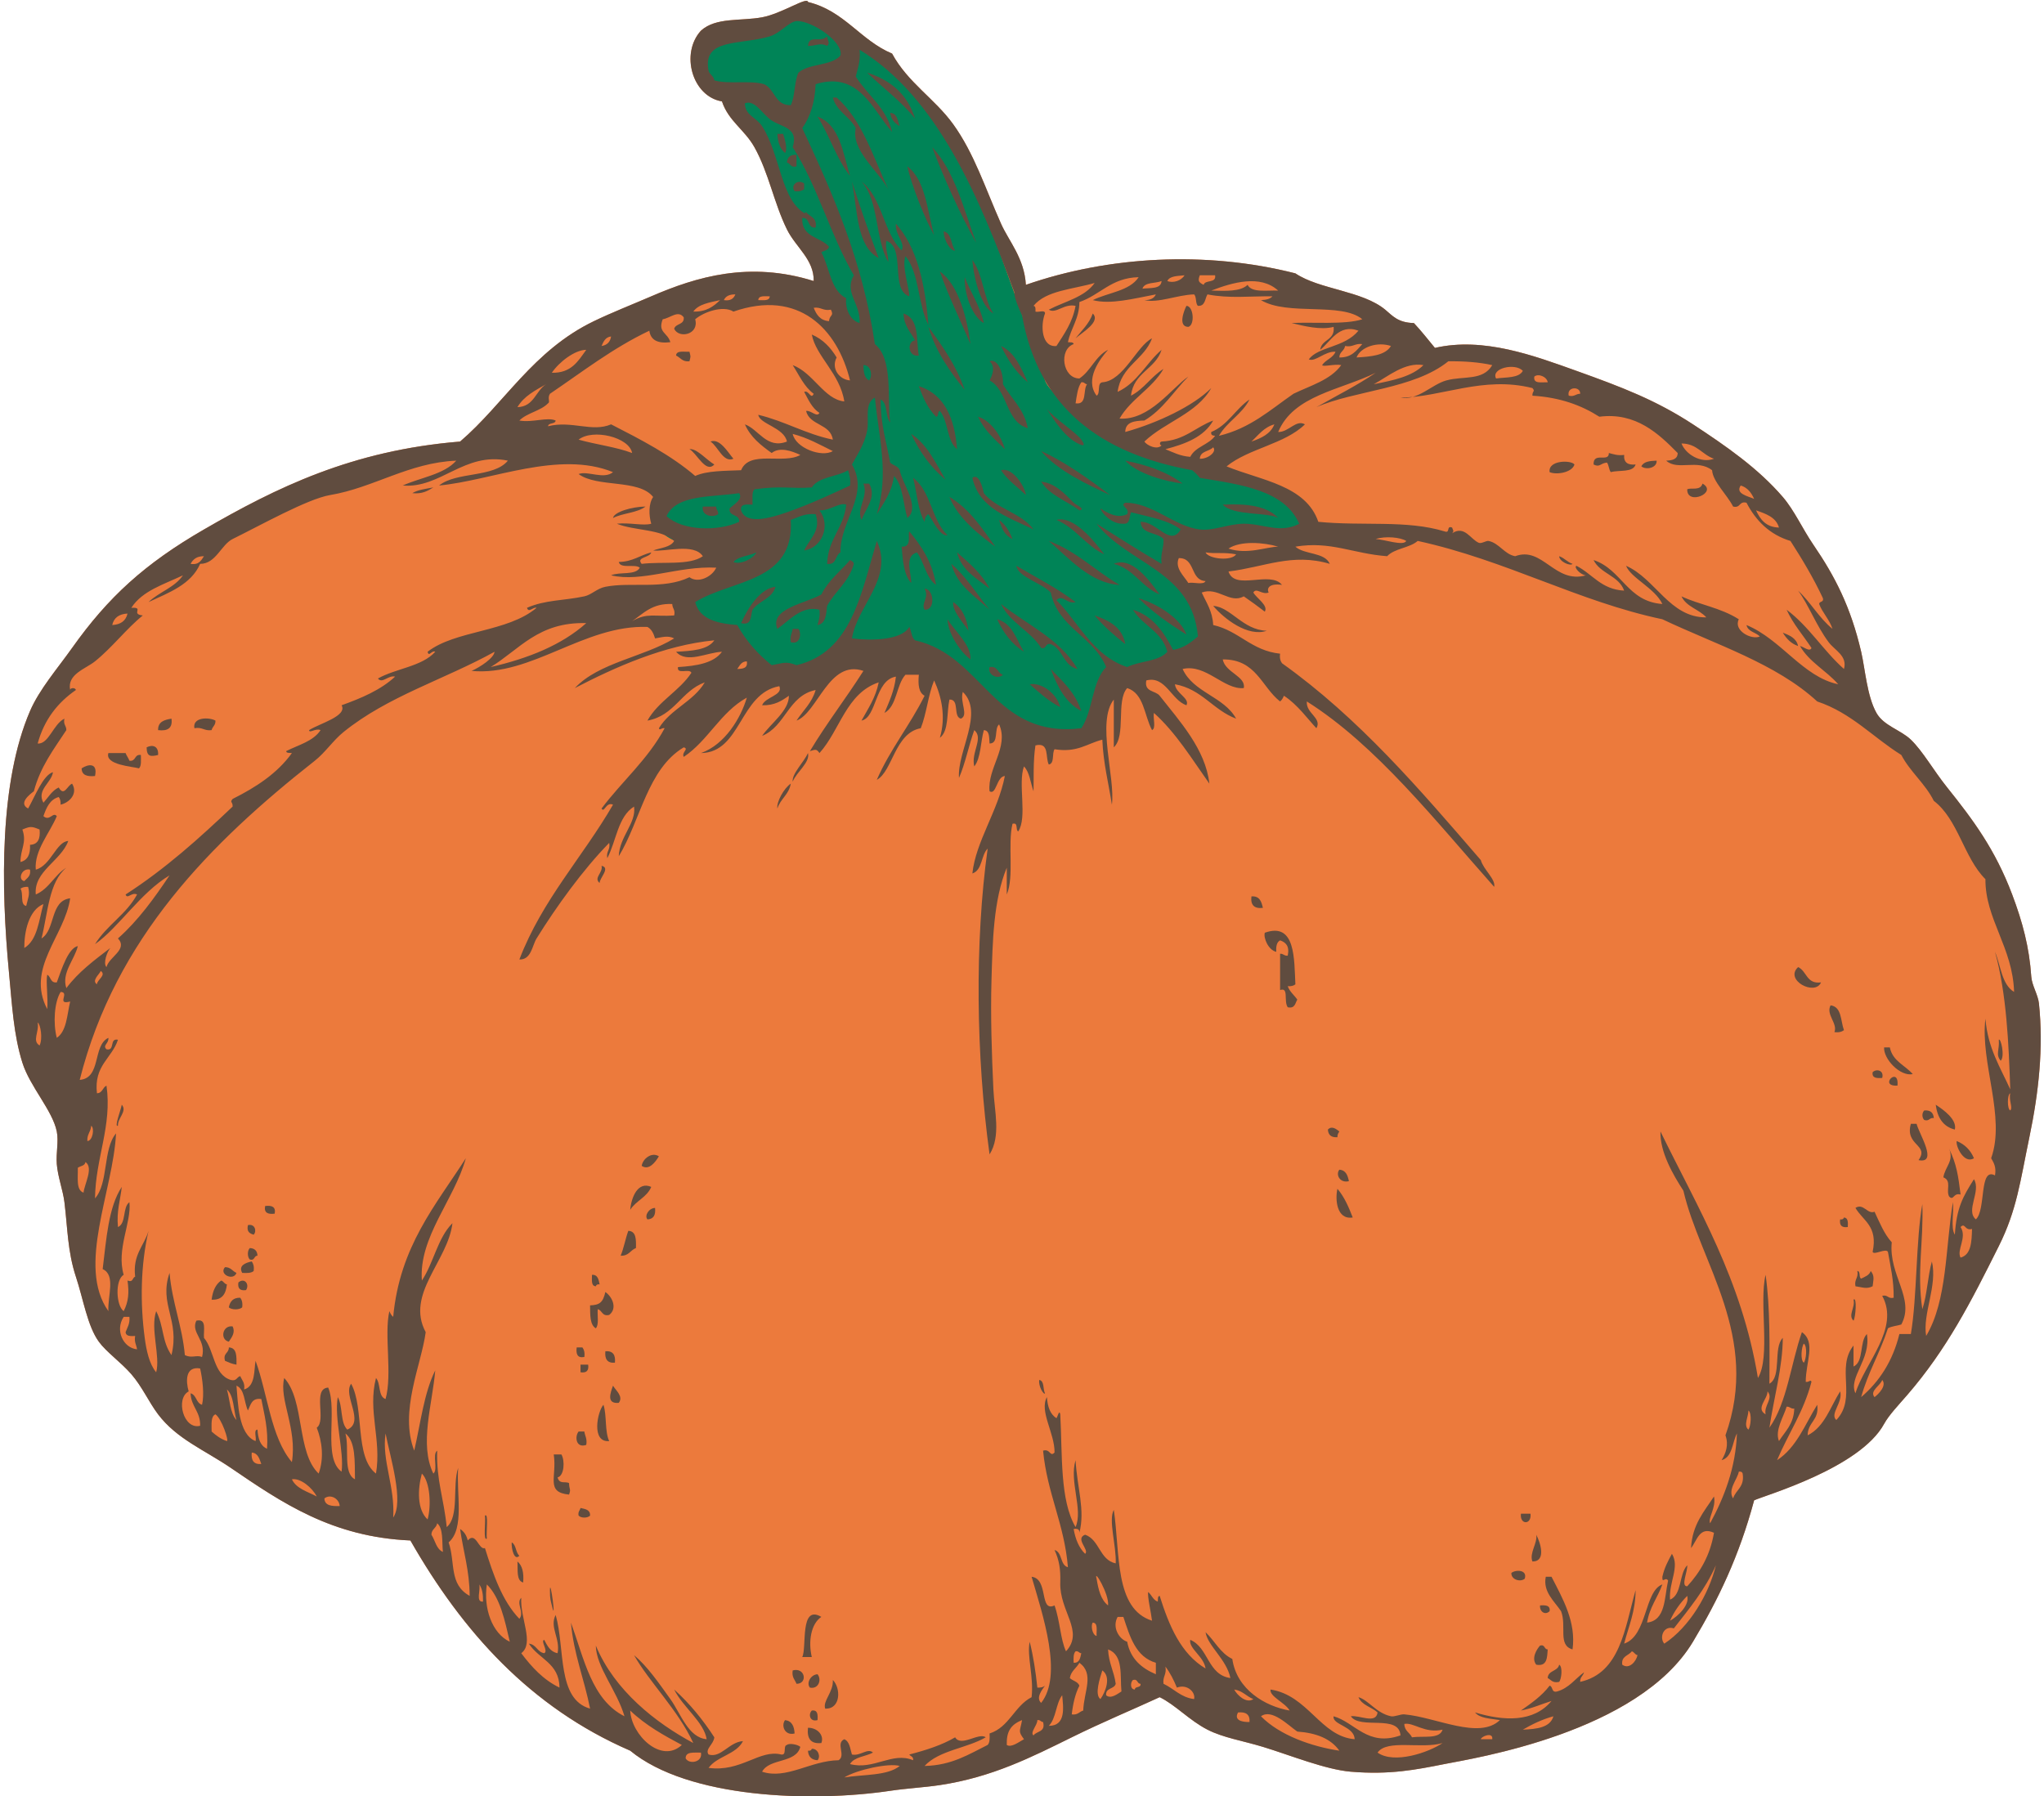 <svg width="380" height="334" viewBox="0 0 380 334" fill="none" xmlns="http://www.w3.org/2000/svg">
<path fill-rule="evenodd" clip-rule="evenodd" d="M379.06 186.575C378.89 184.964 377.744 183.199 377.636 181.6C377.271 176.151 376.025 171.465 374.083 166.32C370.921 157.945 366.837 152.457 362.001 146.42C359.454 143.243 357.478 139.685 355.249 137.535C353.352 135.711 350.202 134.959 348.852 132.563C347.088 129.423 346.75 124.375 346.01 121.19C344.075 112.877 341.164 107.197 337.125 101.292C335.072 98.287 333.588 94.904 331.439 92.407C326.841 87.067 320.914 82.949 314.738 78.902C307.861 74.401 301.476 71.966 293.062 68.952C285.294 66.173 275.813 62.6 266.766 64.688C265.476 63.136 264.238 61.529 262.857 60.069C259.853 60.001 258.854 58.679 257.526 57.582C253.245 54.041 245.287 53.839 240.825 50.83C224.172 46.594 206.046 47.636 190.719 52.961C190.428 47.983 187.559 44.867 186.101 41.593C183.167 35.005 181.115 28.524 177.216 23.113C173.785 18.348 168.761 15.36 165.846 9.965C159.92 7.481 156.985 2.007 150.209 0.372C150.08 -0.685 145.37 2.527 141.681 3.215C137.686 3.955 133.122 3.163 130.31 5.699C126.428 9.974 128.707 17.943 134.218 18.85C135.442 22.517 138.415 24.084 140.26 27.376C142.91 32.107 143.881 37.745 146.301 42.656C147.946 45.992 151.35 48.236 151.277 52.252C139.344 48.52 129.509 51.444 121.072 55.097C117.419 56.672 113.711 58.121 110.411 59.715C99.048 65.198 93.772 75.049 85.536 82.102C65.395 83.745 51.369 90.671 37.919 98.447C26.926 104.803 20.122 111.007 13.4 120.479C10.638 124.368 7.315 128.184 5.582 132.206C-0.077 145.336 0.13 164.741 1.673 180.889C2.245 186.884 2.522 192.376 4.16 197.591C5.558 202.039 9.755 206.447 10.556 210.384C10.927 212.208 10.398 214.365 10.556 216.424C10.738 218.793 11.696 221.269 11.978 223.53C12.566 228.27 12.552 232.683 14.109 237.39C15.487 241.555 16.25 246.543 18.373 249.471C19.774 251.401 22.462 253.265 24.414 255.512C26.433 257.837 27.685 260.723 29.389 262.974C32.869 267.573 38.013 269.6 42.893 272.924C52.409 279.407 61.716 285.797 76.295 286.429C85.989 303.385 98.57 317.455 117.161 325.516C127.966 334.419 150.939 335.141 165.49 332.978C168.681 332.504 171.753 332.359 174.729 331.913C184.496 330.444 191.801 326.699 199.247 323.03C205.05 320.167 210.589 317.874 215.593 315.566C218.51 316.982 221.113 319.886 224.477 321.606C227.412 323.11 230.95 323.642 234.783 324.804C239.714 326.302 246.396 329.032 251.13 329.424C258.375 330.027 263.258 329.053 268.54 328.002C273.861 326.944 304.574 322.207 314.738 305.259C319.429 297.44 323.299 289.426 326.109 278.965C328.041 278.052 345.763 273.016 350.273 264.749C351.16 263.124 352.98 261.218 354.537 259.42C361.971 250.828 366.402 242.09 371.594 231.702C374.967 224.953 375.58 219.604 377.282 211.445C379.034 203.042 379.919 194.794 379.06 186.575Z" fill="#EC7A3C"/>
<path fill-rule="evenodd" clip-rule="evenodd" d="M150.261 2.146C152.557 0.88 160.261 8.021 165.135 11.349C170.821 15.228 180.06 29.892 181.836 35.585C183.102 39.641 192.141 63.981 194.274 70.723C195.794 75.533 218.449 88.818 229.066 88.656C239.682 88.495 243.221 94.706 243.221 97.027C243.221 99.347 225.292 99.451 223.404 100.224C221.517 100.998 217.979 100.179 217.742 102.712C217.507 105.244 225.287 115.813 224.348 118.208C223.41 120.606 214.865 123.559 209.198 125.854C203.531 128.151 204.337 136.607 201.75 137.332C192.142 140.025 178.397 122.047 170.821 122.613C163.244 123.176 147.886 123.401 145.341 125.854C142.796 128.309 137.289 121.718 136.352 118.881C135.414 116.042 127.028 115.95 127.028 110.528C127.028 108.76 134.719 107.145 136.352 104.488C137.984 101.831 125.328 102.712 122.667 98.447C120.006 94.184 138.024 86.181 147.849 86.806C157.674 87.432 158.157 81.086 159.902 74.81C161.647 68.534 156.925 64.875 154.069 55.803C151.214 46.737 140.261 27.376 139.181 22.225C138.145 17.274 130.761 15.122 130.489 12.762C130.216 10.405 135.259 3.187 139.181 4.979C143.103 6.766 148.245 3.259 150.261 2.146Z" fill="#008457"/>
<path fill-rule="evenodd" clip-rule="evenodd" d="M153.765 6.766C153.803 7.652 154.43 7.868 153.765 8.544C152.505 7.858 151.711 8.552 150.21 8.544C150.375 6.351 152.486 8.056 153.765 6.766Z" fill="#604C3F"/>
<path fill-rule="evenodd" clip-rule="evenodd" d="M161.226 13.518C165.633 14.916 168.756 17.596 170.11 22.047C167.545 18.806 164.156 16.394 161.226 13.518Z" fill="#604C3F"/>
<path fill-rule="evenodd" clip-rule="evenodd" d="M154.831 18.139C155.066 18.139 155.305 18.139 155.541 18.139C160.264 22.299 162.32 29.126 165.136 35.195C163.191 31.671 158.18 27.895 159.095 23.826C157.962 21.639 155.532 20.753 154.831 18.139Z" fill="#604C3F"/>
<path fill-rule="evenodd" clip-rule="evenodd" d="M165.491 20.98C166.828 21.066 166.877 22.437 167.267 23.466C166.383 22.93 165.643 22.25 165.491 20.98Z" fill="#604C3F"/>
<path fill-rule="evenodd" clip-rule="evenodd" d="M151.987 21.691C156.145 23.22 156.683 28.365 158.027 32.707C155.505 29.543 154.212 25.153 151.987 21.691Z" fill="#604C3F"/>
<path fill-rule="evenodd" clip-rule="evenodd" d="M144.525 24.889C144.879 24.889 145.236 24.889 145.591 24.889C145.902 25.857 146.47 27.741 145.948 28.445C145.036 27.695 144.594 26.479 144.525 24.889Z" fill="#604C3F"/>
<path fill-rule="evenodd" clip-rule="evenodd" d="M173.309 27.377C177.494 31.839 179.146 38.834 181.481 45.145C178.443 39.768 175.278 32.643 173.309 27.377Z" fill="#604C3F"/>
<path fill-rule="evenodd" clip-rule="evenodd" d="M148.079 28.8C148.079 29.507 148.079 30.22 148.079 30.932C146.945 31.237 146.979 30.372 146.301 30.22C146.368 29.222 146.919 28.705 148.079 28.8Z" fill="#604C3F"/>
<path fill-rule="evenodd" clip-rule="evenodd" d="M149.5 34.127C149.5 34.484 149.5 34.84 149.5 35.193C149.087 35.491 148.547 35.662 147.723 35.549C146.871 34.364 148.425 33.242 149.5 34.127Z" fill="#604C3F"/>
<path fill-rule="evenodd" clip-rule="evenodd" d="M158.383 33.773C159.935 38.617 161.588 43.361 163.358 47.986C159.194 45.758 159.451 39.102 158.383 33.773Z" fill="#604C3F"/>
<path fill-rule="evenodd" clip-rule="evenodd" d="M160.16 33.773C164.012 36.673 164.213 43.224 167.623 46.566C168.392 45.191 166.315 43.618 166.557 41.591C170.469 45.973 171.994 52.734 172.598 60.423C170.64 56.697 170.929 50.722 168.333 47.632C167.591 49.501 169.131 53.861 169.044 55.096C165.407 53.874 168.428 45.995 164.78 44.788C164.518 46.471 165.18 47.231 165.136 48.697C162.673 44.528 163.411 37.155 160.16 33.773Z" fill="#604C3F"/>
<path fill-rule="evenodd" clip-rule="evenodd" d="M180.772 48.343C182.753 50.98 182.85 55.502 184.68 58.294C182.591 57.181 181.102 52.396 180.772 48.343Z" fill="#604C3F"/>
<path fill-rule="evenodd" clip-rule="evenodd" d="M174.73 50.475C178.335 53.043 179.847 59.553 180.415 63.981C178.523 59.476 176.377 55.225 174.73 50.475Z" fill="#604C3F"/>
<path fill-rule="evenodd" clip-rule="evenodd" d="M179.35 51.542C180.475 54.442 182.161 56.781 182.903 60.069C181.164 59.2 179.269 55.414 179.35 51.542Z" fill="#604C3F"/>
<path fill-rule="evenodd" clip-rule="evenodd" d="M220.57 56.871C221.883 56.877 222.19 60.413 220.925 60.779C218.912 60.756 220.149 57.667 220.57 56.871Z" fill="#604C3F"/>
<path fill-rule="evenodd" clip-rule="evenodd" d="M167.978 58.294C171.028 59.3 170.274 63.372 170.821 66.11C168.836 66.462 168.535 63.535 170.11 63.27C169.289 61.721 168.044 60.595 167.978 58.294Z" fill="#604C3F"/>
<path fill-rule="evenodd" clip-rule="evenodd" d="M172.598 60.778C175.196 64.34 177.771 67.926 179.35 72.505C176.604 69.092 174.037 65.5 172.598 60.778Z" fill="#604C3F"/>
<path fill-rule="evenodd" clip-rule="evenodd" d="M186.102 64.334C188.745 65.6 189.832 68.421 191.076 71.085C188.937 69.317 187.386 66.958 186.102 64.334Z" fill="#604C3F"/>
<path fill-rule="evenodd" clip-rule="evenodd" d="M128.179 65.4C128.427 66.493 128.427 66.081 128.179 67.175C126.838 67.332 126.51 66.477 125.691 66.109C125.741 65.094 127.173 65.462 128.179 65.4Z" fill="#604C3F"/>
<path fill-rule="evenodd" clip-rule="evenodd" d="M183.969 67.176C185.431 66.554 186.582 69.293 186.457 71.44C188.019 74.142 190.396 76.03 191.076 79.615C186.923 78.438 187.424 72.608 183.969 70.731C184.558 69.69 185.072 68.118 183.969 67.176Z" fill="#604C3F"/>
<path fill-rule="evenodd" clip-rule="evenodd" d="M170.822 71.798C175.578 73.319 177.471 77.701 177.928 83.525C176.003 82.012 176.316 78.263 174.73 76.416C174.218 76.498 174.605 77.477 174.019 77.482C172.53 76.009 171.601 73.979 170.822 71.798Z" fill="#604C3F"/>
<path fill-rule="evenodd" clip-rule="evenodd" d="M181.837 77.481C184.487 78.305 186.373 81.659 186.811 83.523C184.96 81.702 182.965 80.023 181.837 77.481Z" fill="#604C3F"/>
<path fill-rule="evenodd" clip-rule="evenodd" d="M169.4 80.682C172.402 82.652 173.943 86.088 175.796 89.208C173.074 86.955 170.986 84.069 169.4 80.682Z" fill="#604C3F"/>
<path fill-rule="evenodd" clip-rule="evenodd" d="M128.179 83.524C129.481 83.297 131.371 85.534 132.798 86.366C131.2 88.08 129.589 84.301 128.179 83.524Z" fill="#604C3F"/>
<path fill-rule="evenodd" clip-rule="evenodd" d="M299.103 84.231C299.955 84.448 300.725 84.746 301.946 84.588C301.838 86.001 302.629 86.51 304.078 86.364C303.608 87.907 301.043 87.354 299.46 87.786C299.097 87.317 299.11 86.475 298.748 86.01C297.473 86.139 297.446 86.963 296.261 86.365C296.181 83.919 299.135 86.091 299.103 84.231Z" fill="#604C3F"/>
<path fill-rule="evenodd" clip-rule="evenodd" d="M209.199 85.653C213.355 86.476 217.022 87.783 219.86 89.918C216.692 89.528 211.467 88.124 209.199 85.653Z" fill="#604C3F"/>
<path fill-rule="evenodd" clip-rule="evenodd" d="M292.706 86.366C292.298 87.841 289.396 88.357 288.088 87.788C287.76 85.519 292.109 85.518 292.706 86.366Z" fill="#604C3F"/>
<path fill-rule="evenodd" clip-rule="evenodd" d="M307.987 85.653C308.069 87.011 306.032 87.431 305.145 86.717C305.548 85.82 306.72 85.69 307.987 85.653Z" fill="#604C3F"/>
<path fill-rule="evenodd" clip-rule="evenodd" d="M190.72 92.05C189.15 90.542 187.322 89.292 186.102 87.432C188.277 86.785 190.62 90.62 190.72 92.05Z" fill="#604C3F"/>
<path fill-rule="evenodd" clip-rule="evenodd" d="M180.772 88.853C181.955 87.924 182.647 90.514 182.903 91.698C185.289 94.642 189.892 95.367 192.142 98.448C187.453 96.147 182.04 94.57 180.772 88.853Z" fill="#604C3F"/>
<path fill-rule="evenodd" clip-rule="evenodd" d="M169.754 88.853C173.057 91.237 173.217 96.761 176.151 99.513C174.792 99.797 173.516 96.945 172.597 95.605C172.121 95.838 171.935 96.367 171.887 97.026C170.608 94.871 170.479 91.567 169.754 88.853Z" fill="#604C3F"/>
<path fill-rule="evenodd" clip-rule="evenodd" d="M160.516 89.919C160.871 89.919 161.226 89.919 161.583 89.919C163.009 92.433 161.014 94.47 160.16 96.672C159.145 94.47 161.522 92.328 160.516 89.919Z" fill="#604C3F"/>
<path fill-rule="evenodd" clip-rule="evenodd" d="M316.515 89.919C319.457 91.562 313.595 94.087 313.673 90.985C314.349 90.604 316.112 91.336 316.515 89.919Z" fill="#604C3F"/>
<path fill-rule="evenodd" clip-rule="evenodd" d="M227.323 93.828C231.811 93.601 235.598 94.081 237.627 96.315C235.884 95.21 229.228 95.953 227.323 93.828Z" fill="#604C3F"/>
<path fill-rule="evenodd" clip-rule="evenodd" d="M130.665 94.185C131.495 94.185 132.324 94.185 133.153 94.185C133.108 94.821 133.589 94.935 133.508 95.605C132.521 96.333 130.331 95.889 130.665 94.185Z" fill="#604C3F"/>
<path fill-rule="evenodd" clip-rule="evenodd" d="M205.29 103.067C201.813 101.451 200.004 98.167 196.407 96.672C199.556 95.847 203.289 100.394 205.29 103.067Z" fill="#604C3F"/>
<path fill-rule="evenodd" clip-rule="evenodd" d="M185.746 96.672C186.916 97.516 187.652 98.789 188.233 100.224C186.822 99.621 186.199 98.234 185.746 96.672Z" fill="#604C3F"/>
<path fill-rule="evenodd" clip-rule="evenodd" d="M169.044 98.802C171.303 101.519 173.316 104.482 174.019 108.753C172.124 107.449 171.846 104.529 170.466 102.712C168.026 103.413 169.479 106.68 169.4 108.399C168.042 106.913 167.834 104.279 167.623 101.646C169.597 101.745 168.719 99.536 169.044 98.802Z" fill="#604C3F"/>
<path fill-rule="evenodd" clip-rule="evenodd" d="M194.984 100.581C200.166 102.505 203.626 106.151 208.134 108.753C202.725 108.474 198.683 103.753 194.984 100.581Z" fill="#604C3F"/>
<path fill-rule="evenodd" clip-rule="evenodd" d="M177.928 102.712C180.193 104.711 182.529 106.639 183.969 109.464C181.623 107.546 178.77 106.134 177.928 102.712Z" fill="#604C3F"/>
<path fill-rule="evenodd" clip-rule="evenodd" d="M158.028 104.135C158.345 104.292 158.664 104.443 158.739 104.844C157.83 108.201 155.26 109.894 153.765 112.662C153.587 114.261 153.524 115.975 151.987 116.217C152.202 115.365 152.498 114.595 152.342 113.372C149.049 112.499 146.653 115.465 144.524 116.926C142.96 113.172 149.84 112.185 152.697 110.529C153.998 107.921 156.218 106.231 158.028 104.135Z" fill="#604C3F"/>
<path fill-rule="evenodd" clip-rule="evenodd" d="M215.595 110.528C212.211 109.176 210.851 105.797 207.067 104.843C210.502 103.387 213.738 108.06 215.595 110.528Z" fill="#604C3F"/>
<path fill-rule="evenodd" clip-rule="evenodd" d="M144.169 109.107C143.55 111.331 141.087 111.709 139.905 113.371C139.5 114.506 139.836 116.381 137.774 115.86C139.049 112.962 141.422 109.357 144.169 109.107Z" fill="#604C3F"/>
<path fill-rule="evenodd" clip-rule="evenodd" d="M171.888 109.464C173.62 109.472 173.99 113.529 171.888 113.372C171.159 112.136 172.823 111.168 171.888 109.464Z" fill="#604C3F"/>
<path fill-rule="evenodd" clip-rule="evenodd" d="M211.686 111.238C215.532 112.388 219.573 115.17 220.569 117.99C217.366 115.983 214.297 113.842 211.686 111.238Z" fill="#604C3F"/>
<path fill-rule="evenodd" clip-rule="evenodd" d="M177.217 111.951C178.845 113.049 179.711 114.904 180.061 117.283C179.032 115.759 176.993 113.565 177.217 111.951Z" fill="#604C3F"/>
<path fill-rule="evenodd" clip-rule="evenodd" d="M186.102 112.307C190.968 116.205 197.109 118.828 200.316 124.389C197.681 123.824 197.646 120.663 195.34 119.769C194.246 119.507 194.658 120.744 193.562 120.48C191.558 117.274 187.783 115.837 186.102 112.307Z" fill="#604C3F"/>
<path fill-rule="evenodd" clip-rule="evenodd" d="M225.546 112.662C228.803 112.845 231.023 117.134 235.496 117.283C232.046 118.481 227.634 115.126 225.546 112.662Z" fill="#604C3F"/>
<path fill-rule="evenodd" clip-rule="evenodd" d="M203.513 114.438C206.23 115.392 208.658 116.637 209.199 119.768C207.152 118.146 205.173 116.451 203.513 114.438Z" fill="#604C3F"/>
<path fill-rule="evenodd" clip-rule="evenodd" d="M176.152 115.147C177.552 117.455 180.588 119.903 180.416 122.612C178.308 121.012 176.22 117.612 176.152 115.147Z" fill="#604C3F"/>
<path fill-rule="evenodd" clip-rule="evenodd" d="M185.389 115.147C188.281 115.933 188.933 118.95 190.367 121.19C188.101 119.783 186.536 117.677 185.389 115.147Z" fill="#604C3F"/>
<path fill-rule="evenodd" clip-rule="evenodd" d="M147.369 116.926C147.723 116.926 148.079 116.926 148.433 116.926C149.047 117.718 148.812 119.938 147.012 119.412C146.807 118.26 147.256 117.761 147.369 116.926Z" fill="#604C3F"/>
<path fill-rule="evenodd" clip-rule="evenodd" d="M331.44 117.638C332.717 118.136 333.975 118.656 334.284 120.126C332.966 119.668 332.114 118.74 331.44 117.638Z" fill="#604C3F"/>
<path fill-rule="evenodd" clip-rule="evenodd" d="M183.969 124.033C185.536 123.772 185.425 125.185 186.457 125.456C185.598 126.406 183.534 125.555 183.969 124.033Z" fill="#604C3F"/>
<path fill-rule="evenodd" clip-rule="evenodd" d="M195.34 124.389C197.565 126.664 199.924 128.808 201.025 132.207C198.074 130.656 196.576 127.654 195.34 124.389Z" fill="#604C3F"/>
<path fill-rule="evenodd" clip-rule="evenodd" d="M191.431 127.231C193.718 126.845 196.502 129.027 197.116 131.497C194.93 130.364 193.198 128.781 191.431 127.231Z" fill="#604C3F"/>
<path fill-rule="evenodd" clip-rule="evenodd" d="M31.878 133.627C32.127 135.417 31.14 135.97 29.39 135.759C29.354 134.185 30.549 133.84 31.878 133.627Z" fill="#604C3F"/>
<path fill-rule="evenodd" clip-rule="evenodd" d="M40.052 133.983C40.107 134.866 39.493 135.082 39.342 135.758C37.966 135.949 37.606 135.126 36.143 135.405C35.743 133.333 38.845 133.313 40.052 133.983Z" fill="#604C3F"/>
<path fill-rule="evenodd" clip-rule="evenodd" d="M29.391 140.38C27.986 140.712 27.277 140.711 27.259 138.957C28.413 138.376 29.512 138.765 29.391 140.38Z" fill="#604C3F"/>
<path fill-rule="evenodd" clip-rule="evenodd" d="M20.151 140.023C21.216 140.023 22.284 140.023 23.349 140.023C23.534 140.549 23.874 140.919 24.059 141.446C25.317 141.637 24.934 140.186 26.192 140.379C26.188 141.322 26.326 142.408 25.837 142.866C24.675 142.52 19.441 142.243 20.151 140.023Z" fill="#604C3F"/>
<path fill-rule="evenodd" clip-rule="evenodd" d="M17.665 144.29C16.222 144.429 15.189 144.159 15.177 142.867C16.381 142.059 18.208 141.765 17.665 144.29Z" fill="#604C3F"/>
<path fill-rule="evenodd" clip-rule="evenodd" d="M111.832 160.988C113.559 161.34 111.45 163.246 111.477 164.185C110.289 163.204 112.156 162.284 111.832 160.988Z" fill="#604C3F"/>
<path fill-rule="evenodd" clip-rule="evenodd" d="M232.652 166.675C234.195 166.555 234.516 167.656 234.784 168.808C233.174 168.996 232.464 168.287 232.652 166.675Z" fill="#604C3F"/>
<path fill-rule="evenodd" clip-rule="evenodd" d="M240.826 183.021C240.51 183.297 240.023 183.405 239.405 183.378C239.781 184.424 240.604 185.021 241.182 185.865C240.779 186.53 240.761 187.575 239.405 187.288C238.605 186.15 239.655 183.494 237.983 184.088C237.983 181.836 237.983 179.588 237.983 177.337C238.621 177.293 238.733 177.774 239.405 177.693C239.774 175.901 239.041 175.214 237.983 174.85C237.363 175.176 237.199 175.961 237.274 176.982C235.805 176.672 234.84 174.368 235.141 173.43C240.9 171.37 240.583 178.387 240.826 183.021Z" fill="#604C3F"/>
<path fill-rule="evenodd" clip-rule="evenodd" d="M334.284 179.821C335.919 180.553 335.819 183.025 338.548 182.665C337.45 185.254 331.673 182.242 334.284 179.821Z" fill="#604C3F"/>
<path fill-rule="evenodd" clip-rule="evenodd" d="M340.325 186.931C342.425 187.2 342.169 189.824 342.811 191.549C342.399 191.849 341.858 192.02 341.034 191.903C341.696 190.297 339.399 188.65 340.325 186.931Z" fill="#604C3F"/>
<path fill-rule="evenodd" clip-rule="evenodd" d="M371.595 193.327C371.949 192.905 372.783 196.423 371.951 197.236C370.946 196.039 371.759 195.234 371.595 193.327Z" fill="#604C3F"/>
<path fill-rule="evenodd" clip-rule="evenodd" d="M350.274 194.749C350.627 194.749 350.985 194.749 351.34 194.749C351.85 197.319 354.184 198.067 355.604 199.721C353.2 200.196 350.128 196.851 350.274 194.749Z" fill="#604C3F"/>
<path fill-rule="evenodd" clip-rule="evenodd" d="M349.919 200.432C348.901 200.503 347.98 200.478 348.142 199.365C348.827 198.675 350.315 198.994 349.919 200.432Z" fill="#604C3F"/>
<path fill-rule="evenodd" clip-rule="evenodd" d="M352.761 201.857C349.114 202.059 353.097 198.075 352.761 201.857V201.857Z" fill="#604C3F"/>
<path fill-rule="evenodd" clip-rule="evenodd" d="M359.868 205.408C361.419 206.41 363.86 208.199 363.423 210.029C361.241 209.486 360.188 207.813 359.868 205.408Z" fill="#604C3F"/>
<path fill-rule="evenodd" clip-rule="evenodd" d="M357.737 206.476C358.895 206.383 359.446 206.897 359.512 207.896C358.656 207.75 358.741 208.545 357.737 208.25C357.282 207.786 357.282 206.941 357.737 206.476Z" fill="#604C3F"/>
<path fill-rule="evenodd" clip-rule="evenodd" d="M355.249 208.963C355.604 208.963 355.96 208.963 356.315 208.963C356.704 210.695 360.413 216.446 356.671 215.714C358.749 212.817 354.081 213.033 355.249 208.963Z" fill="#604C3F"/>
<path fill-rule="evenodd" clip-rule="evenodd" d="M248.998 210.385C248.81 210.67 248.628 210.96 248.644 211.448C247.485 211.542 246.934 211.027 246.867 210.029C247.614 209.247 248.446 209.954 248.998 210.385Z" fill="#604C3F"/>
<path fill-rule="evenodd" clip-rule="evenodd" d="M363.776 212.16C365.286 212.786 366.35 213.852 366.975 215.358C365.146 216.521 363.528 213.078 363.776 212.16Z" fill="#604C3F"/>
<path fill-rule="evenodd" clip-rule="evenodd" d="M362.356 213.583C363.764 216.499 364.053 218.602 364.489 222.11C363.112 221.717 363.225 223.366 362.356 222.466C361.727 221.268 362.915 219.572 361.29 218.911C361.606 216.911 363.321 215.872 362.356 213.583Z" fill="#604C3F"/>
<path fill-rule="evenodd" clip-rule="evenodd" d="M122.493 215.003C121.901 215.981 120.682 217.726 119.295 216.779C119.501 215.418 121.194 214.146 122.493 215.003Z" fill="#604C3F"/>
<path fill-rule="evenodd" clip-rule="evenodd" d="M248.998 217.492C250.219 217.571 250.547 218.547 250.776 219.623C249.078 220.042 248.276 218.392 248.998 217.492Z" fill="#604C3F"/>
<path fill-rule="evenodd" clip-rule="evenodd" d="M121.072 220.688C120.28 222.623 118.209 223.273 117.163 224.951C117.37 222.607 118.587 219.596 121.072 220.688Z" fill="#604C3F"/>
<path fill-rule="evenodd" clip-rule="evenodd" d="M248.644 221.044C249.903 222.508 250.726 224.41 251.486 226.376C248.442 226.868 248.197 222.883 248.644 221.044Z" fill="#604C3F"/>
<path fill-rule="evenodd" clip-rule="evenodd" d="M49.29 224.243C50.504 224.093 51.314 224.351 51.067 225.665C49.852 225.815 49.043 225.556 49.29 224.243Z" fill="#604C3F"/>
<path fill-rule="evenodd" clip-rule="evenodd" d="M121.782 224.598C121.924 225.926 121.498 226.684 120.361 226.73C119.77 226.034 120.627 224.632 121.782 224.598Z" fill="#604C3F"/>
<path fill-rule="evenodd" clip-rule="evenodd" d="M342.811 226.376C343.588 226.428 343.573 227.27 343.522 228.151C342.411 228.315 341.936 227.842 342.1 226.729C342.515 226.787 342.733 226.653 342.811 226.376Z" fill="#604C3F"/>
<path fill-rule="evenodd" clip-rule="evenodd" d="M46.093 227.795C47.441 227.485 47.762 228.976 47.158 229.574C46.425 229.359 45.812 229.021 46.093 227.795Z" fill="#604C3F"/>
<path fill-rule="evenodd" clip-rule="evenodd" d="M116.808 228.859C118.298 228.91 118.26 230.489 118.229 232.059C117.191 232.444 116.892 233.562 115.386 233.48C115.979 232.061 116.267 230.336 116.808 228.859Z" fill="#604C3F"/>
<path fill-rule="evenodd" clip-rule="evenodd" d="M46.448 232.06C47.352 232.103 47.826 232.577 47.869 233.481C47.163 233.484 47.417 234.453 46.448 234.193C45.961 233.74 45.961 232.514 46.448 232.06Z" fill="#604C3F"/>
<path fill-rule="evenodd" clip-rule="evenodd" d="M46.803 234.549C47.1 234.961 47.272 235.5 47.158 236.323C46.738 236.731 45.903 236.727 45.027 236.679C44.31 235.369 45.52 234.815 46.803 234.549Z" fill="#604C3F"/>
<path fill-rule="evenodd" clip-rule="evenodd" d="M41.828 235.614C42.911 235.597 43.211 236.364 43.96 236.678C43.433 238.243 40.628 236.955 41.828 235.614Z" fill="#604C3F"/>
<path fill-rule="evenodd" clip-rule="evenodd" d="M345.298 236.322C345.956 236.376 345.517 237.527 346.011 237.745C346.718 237.386 347.527 237.131 347.788 236.322C348.557 237.274 348.269 237.936 348.142 239.165C346.997 239.743 346.216 239.337 344.945 239.165C344.692 237.848 345.55 237.642 345.298 236.322Z" fill="#604C3F"/>
<path fill-rule="evenodd" clip-rule="evenodd" d="M110.056 237.035C111.173 236.986 111.277 237.947 111.477 238.813C111.064 238.754 110.846 238.891 110.767 239.166C109.859 239.128 110.061 237.977 110.056 237.035Z" fill="#604C3F"/>
<path fill-rule="evenodd" clip-rule="evenodd" d="M41.117 238.102C41.585 238.227 41.675 238.727 42.183 238.813C42.004 240.528 41.348 241.768 39.341 241.655C39.541 240.078 40.062 238.823 41.117 238.102Z" fill="#604C3F"/>
<path fill-rule="evenodd" clip-rule="evenodd" d="M45.737 239.878C44.624 240.042 44.151 239.569 44.316 238.458C45.458 237.489 46.454 238.82 45.737 239.878Z" fill="#604C3F"/>
<path fill-rule="evenodd" clip-rule="evenodd" d="M112.543 240.232C113.933 241.216 114.771 243.343 113.254 244.497C111.879 244.805 111.99 243.63 111.123 243.431C111.025 244.637 111.396 246.31 110.767 246.985C109.648 246.328 109.724 244.474 109.701 242.719C111.46 242.64 112.086 242.217 112.543 240.232Z" fill="#604C3F"/>
<path fill-rule="evenodd" clip-rule="evenodd" d="M44.671 241.301C44.969 241.711 45.139 242.252 45.027 243.076C44.552 243.582 43.012 243.582 42.539 243.076C42.761 241.995 43.328 241.259 44.671 241.301Z" fill="#604C3F"/>
<path fill-rule="evenodd" clip-rule="evenodd" d="M344.589 241.655C345.263 241.037 344.982 244.946 344.589 245.563C343.493 244.56 344.958 243.112 344.589 241.655Z" fill="#604C3F"/>
<path fill-rule="evenodd" clip-rule="evenodd" d="M43.249 246.629C43.777 247.729 43.146 248.586 42.539 249.473C40.844 249.085 41.345 246.356 43.249 246.629Z" fill="#604C3F"/>
<path fill-rule="evenodd" clip-rule="evenodd" d="M42.539 250.538C44.029 250.588 43.991 252.167 43.96 253.738C43.13 253.621 42.493 253.309 41.828 253.026C41.421 251.553 42.575 251.644 42.539 250.538Z" fill="#604C3F"/>
<path fill-rule="evenodd" clip-rule="evenodd" d="M107.214 250.538C107.567 250.538 107.923 250.538 108.279 250.538C108.578 250.95 108.747 251.491 108.634 252.315C107.321 252.565 107.064 251.754 107.214 250.538Z" fill="#604C3F"/>
<path fill-rule="evenodd" clip-rule="evenodd" d="M112.543 251.247C113.956 251.138 114.467 251.931 114.32 253.378C112.907 253.491 112.397 252.699 112.543 251.247Z" fill="#604C3F"/>
<path fill-rule="evenodd" clip-rule="evenodd" d="M107.923 253.737C108.397 253.737 108.871 253.737 109.344 253.737C109.509 254.847 109.035 255.324 107.923 255.157C107.923 254.684 107.923 254.209 107.923 253.737Z" fill="#604C3F"/>
<path fill-rule="evenodd" clip-rule="evenodd" d="M113.964 257.647C114.459 258.522 115.965 259.651 115.031 260.844C112.706 261.064 113.471 259.007 113.964 257.647Z" fill="#604C3F"/>
<path fill-rule="evenodd" clip-rule="evenodd" d="M112.188 261.199C112.835 263.159 112.413 266.184 113.254 267.949C109.864 268.273 111.07 262.431 112.188 261.199Z" fill="#604C3F"/>
<path fill-rule="evenodd" clip-rule="evenodd" d="M107.567 266.174C107.923 266.174 108.279 266.174 108.634 266.174C108.747 267.007 109.196 267.509 108.99 268.662C107.052 269.321 106.82 267.102 107.567 266.174Z" fill="#604C3F"/>
<path fill-rule="evenodd" clip-rule="evenodd" d="M102.95 270.438C103.423 270.438 103.897 270.438 104.371 270.438C105.044 271.551 104.925 274.399 103.66 274.703C104.016 276.068 105.095 275.363 105.793 275.77C105.824 277.097 106.191 276.782 105.793 277.901C101.366 277.461 103.571 274.681 102.95 270.438Z" fill="#604C3F"/>
<path fill-rule="evenodd" clip-rule="evenodd" d="M107.923 280.39C108.788 280.588 109.751 280.692 109.7 281.808C109.244 282.296 108.022 282.296 107.567 281.808C107.417 281.067 107.811 280.87 107.923 280.39Z" fill="#604C3F"/>
<path fill-rule="evenodd" clip-rule="evenodd" d="M90.156 281.808C90.87 281.237 90.358 284.91 90.51 286.076C89.796 286.65 90.31 282.974 90.156 281.808Z" fill="#604C3F"/>
<path fill-rule="evenodd" clip-rule="evenodd" d="M282.756 281.452C283.349 281.452 283.941 281.452 284.532 281.452C284.79 283.565 282.499 283.565 282.756 281.452Z" fill="#604C3F"/>
<path fill-rule="evenodd" clip-rule="evenodd" d="M285.6 285.36C286.33 286.705 287.554 290.361 284.889 290.337C284.278 288.749 285.891 286.897 285.6 285.36Z" fill="#604C3F"/>
<path fill-rule="evenodd" clip-rule="evenodd" d="M95.131 286.786C95.985 287.231 95.846 288.675 96.552 289.271C95.612 290.304 95.044 287.957 95.131 286.786Z" fill="#604C3F"/>
<path fill-rule="evenodd" clip-rule="evenodd" d="M96.197 290.338C97.106 291.087 97.414 292.436 97.263 294.247C95.953 293.898 96.299 291.898 96.197 290.338Z" fill="#604C3F"/>
<path fill-rule="evenodd" clip-rule="evenodd" d="M283.468 293.535C282.67 294.23 280.913 293.727 280.981 292.47C281.7 291.854 284.014 291.799 283.468 293.535Z" fill="#604C3F"/>
<path fill-rule="evenodd" clip-rule="evenodd" d="M287.377 293.18C287.732 293.18 288.088 293.18 288.442 293.18C290.549 297.292 293.044 301.595 292.352 306.686C289.561 305.923 291.301 302.361 290.219 299.58C288.915 297.671 286.811 295.938 287.377 293.18Z" fill="#604C3F"/>
<path fill-rule="evenodd" clip-rule="evenodd" d="M286.31 298.509C287.327 298.441 288.25 298.465 288.088 299.578C287.266 300.403 286.196 299.665 286.31 298.509Z" fill="#604C3F"/>
<path fill-rule="evenodd" clip-rule="evenodd" d="M152.698 300.643C150.762 301.919 150.239 305.231 150.921 308.106C150.329 308.106 149.736 308.106 149.144 308.106C150.038 306.376 148.626 298.217 152.698 300.643Z" fill="#604C3F"/>
<path fill-rule="evenodd" clip-rule="evenodd" d="M286.31 305.973C287.28 305.712 287.026 306.681 287.733 306.685C287.629 308.238 287.633 309.902 285.6 309.527C284.664 308.332 285.664 306.697 286.31 305.973Z" fill="#604C3F"/>
<path fill-rule="evenodd" clip-rule="evenodd" d="M289.864 309.526C290.579 309.922 290.272 312.275 289.864 312.723C288.635 313.004 288.364 312.327 287.733 312.013C287.801 310.542 289.609 310.809 289.864 309.526Z" fill="#604C3F"/>
<path fill-rule="evenodd" clip-rule="evenodd" d="M147.369 310.594C149.717 309.946 150.2 313.102 148.079 313.08C147.781 312.313 147.159 311.869 147.369 310.594Z" fill="#604C3F"/>
<path fill-rule="evenodd" clip-rule="evenodd" d="M151.987 311.306C152.803 312.299 152.182 314.131 150.565 313.79C149.85 312.898 150.763 311.357 151.987 311.306Z" fill="#604C3F"/>
<path fill-rule="evenodd" clip-rule="evenodd" d="M154.831 312.369C156.34 313.87 156.352 317.812 153.41 317.699C152.917 316.256 154.975 314.616 154.831 312.369Z" fill="#604C3F"/>
<path fill-rule="evenodd" clip-rule="evenodd" d="M150.921 318.056C152.031 317.894 152.057 318.815 151.987 319.833C150.55 320.229 150.231 318.741 150.921 318.056Z" fill="#604C3F"/>
<path fill-rule="evenodd" clip-rule="evenodd" d="M145.947 319.833C147.218 319.981 147.656 320.966 147.723 322.32C145.893 322.779 145.175 320.86 145.947 319.833Z" fill="#604C3F"/>
<path fill-rule="evenodd" clip-rule="evenodd" d="M150.21 321.253C152.065 321.26 153.248 322.733 152.698 324.096C150.707 324.31 149.998 323.244 150.21 321.253Z" fill="#604C3F"/>
<path fill-rule="evenodd" clip-rule="evenodd" d="M150.921 325.162C152.086 325.108 152.626 326.613 151.987 327.296C150.87 327.228 150.278 326.634 150.21 325.518C150.624 325.577 150.842 325.44 150.921 325.162Z" fill="#604C3F"/>
<path fill-rule="evenodd" clip-rule="evenodd" d="M150.21 0.372C156.986 2.007 159.92 7.48 165.847 9.965C168.762 15.361 173.786 18.349 177.217 23.113C181.115 28.523 183.168 35.005 186.102 41.593C187.56 44.867 190.429 47.984 190.72 52.961C206.047 47.636 224.173 46.594 240.826 50.83C245.288 53.839 253.246 54.041 257.527 57.582C258.855 58.68 259.854 60.001 262.858 60.069C264.239 61.529 265.478 63.136 266.767 64.688C275.814 62.6 285.295 66.172 293.063 68.952C301.477 71.966 307.862 74.401 314.739 78.902C320.915 82.949 326.842 87.067 331.44 92.407C333.588 94.904 335.073 98.287 337.126 101.292C341.165 107.197 344.075 112.878 346.011 121.19C346.751 124.376 347.089 129.423 348.853 132.563C350.203 134.959 353.353 135.71 355.25 137.535C357.478 139.684 359.455 143.243 362.002 146.42C366.838 152.457 370.922 157.945 374.084 166.32C376.025 171.466 377.272 176.151 377.637 181.6C377.744 183.199 378.891 184.963 379.061 186.575C379.92 194.794 379.036 203.042 377.284 211.448C375.583 219.607 374.97 224.956 371.596 231.705C366.405 242.093 361.973 250.831 354.539 259.423C352.982 261.221 351.162 263.127 350.275 264.752C345.765 273.019 328.043 278.055 326.111 278.968C323.3 289.429 319.431 297.443 314.74 305.262C304.576 322.21 273.864 326.948 268.542 328.005C263.26 329.056 258.377 330.03 251.132 329.427C246.398 329.034 239.716 326.305 234.785 324.807C230.952 323.645 227.414 323.113 224.479 321.609C221.115 319.889 218.512 316.985 215.595 315.569C210.591 317.877 205.052 320.169 199.249 323.033C191.803 326.702 184.497 330.447 174.731 331.916C171.754 332.361 168.683 332.507 165.492 332.981C150.941 335.144 127.968 334.422 117.163 325.519C98.572 317.458 85.991 303.388 76.297 286.432C61.718 285.8 52.411 279.41 42.895 272.927C38.016 269.603 32.872 267.575 29.391 262.977C27.687 260.726 26.435 257.84 24.416 255.515C22.464 253.268 19.776 251.404 18.375 249.474C16.252 246.546 15.49 241.558 14.111 237.393C12.554 232.686 12.568 228.273 11.98 223.533C11.698 221.271 10.74 218.796 10.558 216.427C10.4 214.368 10.929 212.211 10.558 210.387C9.757 206.449 5.559 202.042 4.162 197.594C2.524 192.379 2.247 186.887 1.675 180.892C0.132 164.745 -0.076 145.339 5.584 132.209C7.317 128.187 10.64 124.37 13.402 120.482C20.124 111.009 26.928 104.806 37.921 98.45C51.371 90.675 65.397 83.748 85.538 82.105C93.774 75.052 99.05 65.202 110.413 59.718C113.713 58.124 117.421 56.675 121.074 55.1C129.511 51.448 139.346 48.523 151.279 52.255C151.352 48.239 147.949 45.995 146.303 42.659C143.883 37.748 142.912 32.11 140.262 27.379C138.417 24.087 135.445 22.52 134.22 18.853C128.709 17.946 126.43 9.977 130.312 5.702C133.125 3.166 137.688 3.958 141.683 3.218C145.371 2.527 150.081 -0.685 150.21 0.372ZM209.555 95.604C210.122 94.405 208.047 94.088 209.199 93.473C214.252 93.453 218.326 97.9 223.058 98.447C225.615 98.742 228.332 97.407 231.231 97.381C234.762 97.35 238.026 99.279 241.536 97.381C238.779 91.138 230.787 90.125 223.058 88.854C222.64 88.326 222.166 87.85 221.637 87.433C204.578 84.354 193.032 75.765 190.011 58.649C189.543 57.694 188.473 55.214 188.59 54.384C182.017 36.555 174.23 18.048 159.807 9.255C160.014 11.359 159.459 12.696 159.096 14.23C161.28 17.73 164.748 19.947 165.848 24.536C162.243 20.46 159.669 13.135 151.634 15.652C151.504 19.074 150.62 21.744 149.146 23.826C154.832 36.025 160.347 48.397 162.649 63.981C166.078 66.76 164.897 73.984 165.493 78.549C164.542 77.486 165.095 74.918 163.717 74.284C163.682 78.819 164.803 82.196 165.493 86.011C166.027 86.543 166.989 86.647 167.269 87.433C167.735 89.952 171.164 94.309 168.691 96.317C167.89 93.682 167.886 90.252 166.203 88.498C165.791 91.521 164.325 93.491 163.006 95.605C165.348 88.029 163.368 81.368 162.65 73.929C160.645 74.98 161.606 77.975 161.229 79.97C160.717 82.679 159.348 84.557 158.386 86.366C161.731 92.003 156.129 96.855 156.255 102.712C155.229 103.226 155.569 105.108 153.768 104.844C153.929 100.15 156.865 98.229 157.321 93.829C156.092 93.34 154.324 94.989 152.346 94.894C154.519 97.746 152.783 101.899 149.504 102.357C150.458 100.197 152.681 98.758 151.636 95.605C149.558 95.423 148.427 96.186 147.015 96.672C147.722 108.395 136.023 107.711 129.248 111.951C130.069 115.157 133.327 115.927 137.065 116.217C138.718 119.183 140.892 121.629 143.463 123.678C145.689 123.3 146.032 122.897 148.083 123.678C158.346 121.269 160.082 110.33 163.008 100.581C166.214 107.501 159.388 112.551 158.387 118.703C161.7 119.132 167.554 119.132 169.048 116.57C169.472 117.333 169.432 118.553 170.114 119.058C182.811 121.885 184.711 137.38 201.029 135.405C203.185 132.231 202.99 126.705 205.649 124.033C203.296 118.331 196.768 116.804 195.344 110.174C193.589 108.34 189.266 107.297 188.948 105.2C192.681 107.389 196.601 109.39 199.964 111.951C198.399 112.429 197.517 110.398 196.41 111.595C200.653 115.881 203.165 121.898 209.558 124.033C211.831 122.87 215.432 123.037 217.02 121.19C216.05 117.42 212.412 116.322 210.623 113.372C214.412 114.558 216.372 117.572 218.086 120.835C220.123 120.5 221.417 119.428 222.706 118.346C221.662 106.123 209.637 104.882 203.872 97.381C207.864 99.903 211.844 102.44 215.955 104.844C215.684 102.915 216.392 101.967 216.31 100.224C215.132 98.913 212.16 99.399 212.045 97.027C215.101 96.921 217.518 101.777 219.507 98.448C217.147 96.665 213.553 96.109 210.269 95.25C209.92 96.091 210.153 97.505 208.847 97.382C206.606 97.486 204.754 95.328 204.583 94.538C205.837 95.327 207.683 96.505 209.555 95.604ZM148.079 3.924C146.731 4.002 144.991 6.205 143.103 6.766C137.576 8.415 130.526 7.047 131.732 13.163C131.851 13.773 132.715 14.151 132.797 14.938C135.345 15.71 139.489 14.881 142.037 15.651C144.101 16.547 144.004 19.606 147.011 19.559C147.831 17.892 147.642 15.213 148.432 13.517C150.354 11.767 154.554 12.296 156.251 10.32C156.838 7.777 150.835 3.765 148.079 3.924ZM158.739 51.188C154.395 43.801 151.967 34.503 147.369 27.378C148.488 23.744 145.488 23.706 143.46 22.402C141.706 21.277 140.413 18.486 138.483 19.206C138.527 21.498 140.581 21.773 141.682 23.469C145.141 28.798 145.104 37.289 149.855 39.817C149.657 39.819 149.451 39.53 149.855 39.462C150.548 40.309 151.966 40.429 151.632 42.305C150.018 42.498 150.683 40.411 149.144 40.526C148.953 44.154 152.523 44.019 154.119 45.858C154.02 46.587 153.17 46.567 152.698 46.923C154.256 49.747 154.394 53.992 157.318 55.453C157.101 57.141 157.88 59.502 159.806 60.071C160.03 56.395 156.858 54.411 158.739 51.188ZM217.017 52.253C218.093 52.694 219.61 52.202 220.215 51.188C218.939 51.333 217.463 51.276 217.017 52.253ZM223.768 52.961C224.052 51.943 226.15 52.739 225.901 51.188C224.953 51.188 224.005 51.188 223.057 51.188C222.652 52.226 222.849 52.505 223.768 52.961ZM247.932 60.779C245.481 61.416 242.445 60.623 240.114 60.069C243.516 59.841 250.157 60.423 253.262 59.36C249.373 56.125 239.38 58.783 234.429 55.803C235.338 55.767 236.122 55.603 236.561 55.097C232.392 55.046 228.527 55.538 224.479 54.739C223.988 55.552 224.091 56.956 222.703 56.871C222.209 56.415 222.486 55.193 221.991 54.739C218.876 54.824 215.364 56.398 212.752 55.803C213.836 55.822 214.562 55.482 214.884 54.739C210.675 55.532 206.476 56.665 203.158 55.803C206.003 54.385 210.008 54.125 211.686 51.541C206.575 51.642 204.562 54.84 200.67 56.16C200.635 59.322 199.093 60.979 198.539 63.621C198.956 63.676 199.547 63.56 199.604 63.979C196.785 64.996 197.539 70.364 200.67 70.373C202.812 68.96 203.629 66.224 206.001 65.043C204.532 66.692 201.576 70.516 203.868 73.57C204.65 73.168 203.892 71.226 204.933 71.083C208.867 70.835 211.362 64.281 214.173 62.912C212.708 66.896 208.402 68.039 207.776 72.86C211.441 71.194 213.081 67.503 215.95 65.043C214.82 68.648 210.715 69.284 210.265 73.57C212.689 72.326 214.034 69.997 216.305 68.594C214.178 72.273 210.253 74.151 208.132 77.833C213.719 78.193 217.824 72.144 220.924 70.017C218.205 72.746 216.183 76.174 212.751 78.191C210.916 78.252 209.212 78.442 209.198 80.322C215.306 78.612 221.874 75.468 225.19 72.15C222.494 76.916 216.576 78.462 212.752 82.1C213.16 82.779 215.104 83.75 215.951 82.809C215.592 82.806 215.505 82.187 215.951 82.1C220.244 81.89 222.254 79.402 225.546 78.191C223.843 81.226 220.424 82.545 216.661 83.522C218.097 84.099 219.396 84.813 221.281 84.943C222.224 83.042 224.729 82.704 225.901 81.034C225.467 80.993 225.06 80.926 225.19 80.322C228.292 79.044 229.676 76.045 232.296 74.282C230.899 77.031 228.132 78.408 226.611 81.034C232.449 79.645 236.196 76.167 240.469 73.216C243.664 71.673 247.37 70.643 249.352 67.886C248.121 67.625 245.982 68.276 245.799 67.886C246.446 66.876 247.819 66.59 248.286 65.399C246.264 65.279 244.571 67.357 243.311 66.82C245.098 64.407 249.933 64.665 252.551 61.49C248.911 60.13 247.369 63.545 245.443 65.044C245.685 63.031 248.23 63.329 247.932 60.779ZM225.19 54.03C227.87 54.103 230.619 54.247 231.94 52.961C232.69 54.462 235.446 53.956 237.626 54.03C234.279 50.991 229.092 52.535 225.19 54.03ZM212.397 53.673C213.875 53.491 215.836 53.798 215.951 52.253C214.782 52.742 212.789 52.407 212.397 53.673ZM203.513 52.607C199.499 53.804 194.469 53.983 192.142 56.871C192.556 56.931 192.528 57.434 192.498 57.936C193.014 58.132 194.334 57.523 194.275 58.293C193.408 60.471 193.618 64.63 196.406 64.333C197.841 62.096 199.39 59.975 199.96 56.87C197.811 56.391 196.318 58.425 194.983 57.581C197.942 56.038 201.669 55.262 203.513 52.607ZM134.574 55.804C135.831 55.995 136.406 55.505 136.707 54.74C135.624 54.722 134.897 55.064 134.574 55.804ZM140.971 55.804C141.915 55.802 143.064 56.005 143.104 55.098C142.162 55.101 141.012 54.899 140.971 55.804ZM156.962 74.64C156.177 69.486 151.666 66.216 150.922 62.202C152.998 63.088 154.423 64.625 155.542 66.466C154.456 68.507 156.053 70.601 158.029 70.731C155.683 61.151 148.487 53.719 136.354 57.937C134.41 56.714 130.795 58.031 129.246 59.361C130.017 62.22 126.215 63.021 125.337 61.137C125.602 60.097 127.256 60.448 127.114 59.005C126.055 57.596 124.658 59.134 123.205 59.361C122.242 61.858 124.101 61.8 124.626 63.623C122.32 63.917 120.96 63.265 120.718 61.492C113.892 64.734 108.246 69.157 102.24 73.219C101.71 74.05 102.36 74.751 101.884 74.993C100.486 76.439 97.961 76.758 96.555 78.194C99.006 78.626 101.768 77.494 103.306 78.194C103.209 78.925 101.982 78.529 101.884 79.258C106.286 78.14 110.07 80.421 113.611 78.902C119.172 81.752 124.722 84.611 129.247 88.497C131.448 87.502 134.712 87.565 137.776 87.432C139.345 83.622 145.65 86.4 148.791 84.589C147.238 83.872 144.97 83.032 143.462 84.232C141.461 82.797 139.533 81.293 138.485 78.902C141.045 79.818 142.542 83.559 146.303 82.102C145.739 79.463 141.238 78.881 140.972 77.127C145.942 78.317 149.734 80.685 154.832 81.747C154.395 78.748 150.541 79.168 149.857 76.415C150.767 76.251 151.872 77.673 152.344 76.772C150.966 75.899 150.288 74.329 149.502 72.863C150.41 72.481 150.745 74.391 151.278 73.219C149.498 71.918 148.576 69.761 147.37 67.889C151.204 69.314 153.229 74.277 156.962 74.64ZM133.865 55.804C131.929 56.238 129.863 56.539 128.89 57.937C131.325 58.003 132.667 56.977 133.865 55.804ZM154.119 59.716C154.239 58.456 155.096 58.84 154.474 57.582C153.011 57.862 152.652 57.038 151.277 57.227C151.776 58.503 152.469 59.589 154.119 59.716ZM111.832 64.334C112.859 64.176 113.452 63.584 113.608 62.558C112.546 62.682 112.194 63.512 111.832 64.334ZM250.064 64.334C249.922 65.258 249.004 65.408 248.998 66.466C251.292 66.51 252.189 65.156 253.263 63.981C251.888 63.789 251.527 64.613 250.064 64.334ZM252.196 66.466C254.881 66.308 257.517 66.1 258.592 64.334C256.114 63.495 252.974 64.483 252.196 66.466ZM102.593 69.31C106.236 69.398 107.498 67.109 108.99 65.045C106.862 65.053 103.925 67.32 102.593 69.31ZM237.626 80.324C239.587 80.377 240.921 77.947 242.602 78.902C238.831 82.593 232.144 83.37 228.032 86.718C234.509 89.362 242.762 90.233 245.09 97.026C253.32 97.839 261.502 96.655 268.541 98.801C269.692 99.24 268.814 97.653 269.963 98.093C270.103 98.601 270.391 98.69 269.963 99.158C272.284 97.619 273.395 100.308 274.94 100.934C275.41 101.124 276.324 100.508 276.717 100.58C278.658 100.927 279.709 103.087 281.691 103.42C286.787 101.498 289.033 108.627 294.839 106.975C293.915 106.927 292.522 105.535 293.063 105.2C296.052 106.711 297.66 109.602 301.946 109.82C300.956 107.019 297.499 106.684 296.26 104.135C301.522 105.86 302.517 111.854 309.053 112.307C307.639 109.336 303.209 107.492 302.301 105.201C307.813 107.625 310.413 114.855 317.225 114.795C315.881 113.297 313.502 112.832 312.606 110.886C315.969 112.467 319.852 112.971 323.266 115.149C322.196 117.19 325.576 119.048 327.174 118.347C326.43 117.555 324.961 117.484 324.688 116.218C331.149 118.879 335.176 125.867 341.745 127.232C339.544 124.695 336.374 123.128 334.64 120.127C335.212 120.184 336.47 121.317 336.771 120.481C335.226 118.117 333.371 116.062 332.152 113.374C336.293 116.459 338.984 120.995 342.812 124.391C343.498 121.943 341.109 120.939 339.97 119.414C337.63 116.292 336.171 112.312 334.285 109.822C336.625 111.981 338.185 114.923 340.68 116.927C340.094 115.147 338.856 114.013 338.194 112.308C338.225 111.748 339.1 112.029 338.905 111.241C337.134 107.445 335.04 103.973 332.864 100.583C328.96 99.393 326.442 96.816 324.69 93.476C323.272 93.124 323.622 94.537 322.204 94.187C321.04 91.924 318.44 89.569 318.294 87.435C315.564 85.29 311.88 87.585 309.765 85.657C310.888 85.596 311.886 85.407 311.898 84.235C308.396 80.684 304.15 76.603 297.329 77.484C294.006 75.358 290.029 73.884 284.891 73.575C284.859 72.607 285.483 72.86 284.891 72.155C275.672 69.844 267.982 73.883 260.371 73.931C263.602 74.525 266.138 71.494 268.899 70.733C272.089 69.854 275.666 70.87 277.428 67.89C275.006 67.35 272.257 67.14 269.254 67.178C262.879 72.351 251.856 72.574 244.735 75.708C248.427 73.595 252.309 71.672 255.751 69.312C249.261 72.533 240.482 73.467 237.626 80.324ZM330.729 98.094C330.176 96.159 328.307 95.539 326.465 94.894C327.247 96.598 328.31 98.025 330.729 98.094ZM255.395 71.44C258.951 70.734 262.508 70.026 264.634 67.888C261.176 67.276 258.018 70.035 255.395 71.44ZM161.583 70.731C162.293 69.841 161.874 67.807 160.516 67.888C160.552 69.156 160.682 70.327 161.583 70.731ZM278.138 70.375C280.002 70.108 282.367 70.341 283.112 68.952C281.662 67.406 277.119 68.486 278.138 70.375ZM285.245 70.02C285.013 71.436 286.596 71.036 287.733 71.085C287.591 70.035 285.974 69.396 285.245 70.02ZM199.96 74.992C202.184 75.323 201.282 72.528 202.092 71.439C201.637 71.42 201.599 70.984 201.025 71.085C200.343 72.062 200.189 73.566 199.96 74.992ZM96.197 75.706C99.302 75.612 99.56 72.673 101.528 71.439C99.484 72.594 97.374 73.685 96.197 75.706ZM291.641 73.572C292.727 73.829 292.935 73.208 293.774 73.218C293.829 71.768 291.236 71.865 291.641 73.572ZM232.652 82.102C234.506 81.467 236.209 80.684 236.917 78.902C234.964 79.439 233.953 80.913 232.652 82.102ZM107.567 81.747C110.801 82.658 114.508 83.099 117.517 84.232C116.993 81.283 110.199 79.657 107.567 81.747ZM154.831 83.879C152.446 82.709 150.192 81.406 147.369 80.682C147.921 83.307 152.752 85.11 154.831 83.879ZM318.647 85.299C316.434 84.552 315.54 82.486 312.606 82.457C313.36 84.433 316.181 86.222 318.647 85.299ZM223.058 85.299C224.454 85.378 226.301 84.061 225.546 83.167C224.817 83.977 223.12 83.823 223.058 85.299ZM119.295 104.844C123.09 104.375 128.168 105.19 130.665 103.421C129.012 100.914 123.577 102.65 121.426 102.356C122.802 101.836 124.654 101.796 125.335 100.581C122.961 98.334 117.964 98.713 114.675 97.381C117.078 97.119 119.583 97.814 121.071 97.381C120.595 95.755 120.572 93.627 121.426 92.407C118.771 89.023 111.032 90.719 107.567 88.143C109.251 87.478 112.259 89.22 113.964 87.787C103.885 83.683 91.366 89.369 81.628 90.274C84.831 87.673 91.809 88.848 94.42 85.653C86.307 83.969 81.9 90.879 74.876 90.274C78.232 88.77 82.541 88.225 84.826 85.653C75.999 86.022 69.495 90.681 61.373 92.049C57.188 92.754 48.322 97.732 43.249 100.222C41.114 101.271 40.137 104.853 37.209 104.842C35.51 108.708 31.411 110.179 27.615 111.95C29.537 110.084 32.489 109.245 34.011 106.974C30.482 108.659 26.449 109.837 24.416 113.017C26.94 112.859 24.183 114.187 26.548 114.437C23.54 116.855 20.857 120.398 17.665 122.964C15.92 124.369 12.428 125.358 13.045 128.296C13.052 127.829 14.031 127.845 14.111 128.296C10.751 130.62 8.221 133.779 7.003 138.246C9.043 138.439 9.933 134.59 11.98 133.625C11.722 134.711 12.342 134.921 12.334 135.757C10.035 139.264 7.504 142.535 6.293 147.13C5.542 147.693 3.362 149.358 5.228 150.328C6.518 148.06 8.012 144.114 9.848 143.575C9.575 145.56 6.751 146.867 8.072 149.261C8.973 148.27 9.63 147.029 10.914 146.418C11.933 148.204 12.48 146.074 13.402 145.708C14.577 147.625 12.812 149.274 11.269 149.616C11.295 148.998 11.189 148.512 10.914 148.196C9.251 148.665 8.629 150.175 8.072 151.751C9.242 152.799 9.847 150.858 10.559 151.751C9.272 154.87 6.33 158.147 6.65 161.699C9.461 160.952 10.45 156.499 12.691 156.369C11.318 160.11 6.249 161.979 6.65 166.318C9.142 165.255 10.123 162.683 12.335 161.342C9.07 164.002 8.91 169.763 7.716 174.49C10.353 172.861 9.254 167.499 13.046 167.027C12.026 174.084 4.769 179.973 8.781 187.636C8.961 185.317 8.501 182.578 8.781 181.243C9.491 181.6 9.343 182.813 10.558 182.663C11.447 180.233 12.695 176.275 14.467 175.91C13.891 178.418 11.381 180.873 12.335 183.728C14.557 180.739 17.551 178.52 20.508 176.265C19.949 176.911 19.106 179.105 19.798 179.819C20.257 177.904 23.843 176.559 21.93 174.49C25.699 171.151 28.67 167.016 31.523 162.763C26.101 165.986 22.061 172.488 17.666 175.556C19.835 172.039 23.497 170.016 25.482 166.317C24.462 165.822 23.678 167.284 23.351 166.317C30.703 161.586 37.059 155.861 43.25 149.971C43.282 149 42.659 149.256 43.25 148.551C47.593 146.376 51.544 143.813 54.267 140.021C53.848 139.963 53.258 140.082 53.2 139.665C55.474 138.503 58.247 137.84 59.596 135.756C58.654 135.341 57.504 136.438 57.464 135.756C59.426 134.507 64.623 133.149 63.505 131.135C67.252 129.789 70.818 128.265 73.455 125.806C72.171 125.495 71.084 127.194 70.257 126.162C73.588 124.279 78.459 123.941 80.917 121.187C80.255 120.848 79.73 122.25 79.496 121.187C84.663 117.169 94.348 117.579 99.751 113.015C99.12 112.802 98.276 114.054 97.974 113.015C101.379 111.513 104.873 111.694 108.636 110.881C109.995 110.587 110.974 109.416 112.545 109.105C117.323 108.161 123.297 109.673 128.181 107.328C129.787 108.523 132.392 107.256 133.155 105.553C126.134 105.179 119.304 108.336 113.61 106.973C115.157 106.268 118.17 107.033 118.942 105.553C118.043 104.793 115.341 105.835 115.033 104.486C117.612 104.461 118.989 103.23 121.073 102.71C120.817 103.735 118.185 103.557 119.295 104.844ZM150.921 90.63C147.128 90.935 145.323 90.251 140.26 90.985C139.71 91.502 139.947 92.803 139.905 93.83C138.824 93.816 137.566 93.624 137.774 94.895C138.722 97.682 143.341 96.269 146.301 95.25C150.504 93.807 155.478 91.464 158.028 90.276C158.184 89.054 157.888 88.286 157.674 87.433C155.615 88.69 152.224 88.619 150.921 90.63ZM326.11 92.762C325.594 91.616 324.891 90.662 323.622 90.276C322.526 91.814 325.034 92.271 326.11 92.762ZM123.915 95.96C126.856 98.713 133.511 98.851 137.418 97.026C137.536 95.488 135.451 96.151 135.642 94.537C136.381 93.811 138.211 92.837 137.418 91.697C132.27 92.471 125.786 91.91 123.915 95.96ZM261.436 100.581C260.347 99.9 257.566 99.641 255.75 100.224C257.433 100.315 260.935 101.584 261.436 100.581ZM63.86 136.115C61.925 137.681 60.468 139.919 58.53 141.447C39.26 156.617 21.444 174.465 14.821 200.79C18.883 200.468 17.176 194.38 20.152 192.974C20.253 194.055 19.013 194.353 19.797 195.105C21.446 195.452 20.278 192.979 21.929 193.328C20.796 196.817 17.437 198.073 18.021 203.277C19.062 203.254 19.067 202.191 19.797 201.858C20.877 209.329 17.74 215.353 17.665 222.822C20.181 220.009 19.124 213.621 21.573 210.741C21.059 221.407 14.218 235.455 20.152 243.788C19.988 240.978 21.563 237.098 19.086 235.972C19.78 230.387 20.143 224.472 22.639 220.69C22.373 223.148 21.645 225.143 21.929 228.153C23.51 227.484 22.742 224.465 24.06 223.533C24.476 227.282 21.588 232.296 22.994 237.037C21.365 237.963 21.57 242.784 22.994 243.789C23.897 242.026 24.025 240.344 23.706 238.104C24.824 238.511 24.569 237.544 25.127 237.393C24.637 233.232 26.782 231.703 27.615 228.862C26.104 235.333 26.062 242.41 26.904 248.763C27.209 251.072 27.758 253.657 29.037 255.159C29.844 252.171 27.903 247.092 29.037 243.788C30.511 246.712 30.07 249.37 31.879 251.961C33.485 245.371 29.488 242.544 31.522 236.68C32.001 242.245 33.861 246.426 34.366 251.961C35.661 252.613 36.489 251.882 37.564 252.316C38.401 249.104 35.413 247.843 36.499 245.564C38.495 245.109 37.807 247.336 37.92 248.762C39.878 251.069 39.64 255.572 42.895 256.58C44.028 256.885 43.993 256.021 44.672 255.869C44.969 256.639 45.591 257.079 45.382 258.355C47.548 257.773 47.207 254.516 47.514 253.026C49.796 259.272 50.347 267.251 54.266 271.859C55.287 265.58 51.807 260.167 52.844 256.223C56.689 260.435 55.109 270.07 59.24 273.991C60.27 271.161 59.885 267.991 58.886 265.463C60.75 264.129 58.006 258.189 61.017 258.003C62.787 262.273 59.962 271.138 63.504 273.636C64.01 269.855 62.085 263.745 62.795 259.779C63.755 261.425 63.23 264.557 64.571 265.819C67.912 264.372 63.666 259.468 65.281 257.289C67.793 261.886 65.872 270.914 69.9 273.992C70.965 267.634 68.321 262.349 69.9 256.224C70.808 257.212 70.255 259.66 71.678 260.133C72.976 255.539 71.377 248.214 72.389 243.787C72.56 244.207 72.767 244.594 73.1 244.853C74.316 231.737 81.008 224.095 86.603 215.358C84.469 223.071 77.832 230.02 78.431 238.102C80.612 234.835 81.371 230.145 84.115 227.44C83.282 234.468 75.349 240.624 79.141 247.696C78.346 253.762 74.182 262.419 77.009 269.729C78.19 264.631 78.827 258.991 80.917 254.803C80.386 261.128 77.909 268.528 80.562 273.991C81.489 273.262 80.312 270.426 81.273 269.729C81.119 275.306 82.496 278.488 83.05 283.943C85.439 281.946 84.055 276.18 85.182 272.925C84.809 277.675 86.419 284.225 83.405 286.785C84.699 290.575 83.425 294.579 87.315 296.733C87.295 292.012 86.12 288.452 85.538 284.295C86.254 284.764 86.74 285.461 86.959 286.429C88.483 284.676 88.989 288.271 90.157 287.85C91.707 292.815 93.367 297.669 96.553 300.997C97.565 299.809 95.864 298.117 96.908 297.087C96.67 300.943 99.38 305.513 96.908 307.394C98.84 309.962 100.983 312.32 104.015 313.788C103.981 309.203 100.102 308.465 98.329 305.616C99.726 305.761 99.847 307.177 101.173 307.393C101.996 306.975 100.424 305.145 101.173 304.904C101.748 305.987 102.268 307.127 103.66 307.393C104.199 304.596 102.102 302.566 103.305 300.286C105.08 306.447 103.502 315.963 109.702 317.697C108.66 312.337 106.613 307.419 106.147 301.706C108.578 308.399 110.012 316.086 116.098 319.12C114.709 314.354 110.82 309.926 110.768 305.972C114.24 314.349 121.947 320.375 128.89 324.094C126.097 318.004 120.637 312.686 117.874 307.749C120.388 309.871 122.473 312.926 124.625 315.922C126.582 318.644 127.934 323.081 131.377 323.386C130.875 320.187 126.942 317.417 125.336 314.146C128.203 316.729 130.653 319.725 132.798 323.031C132.705 324.308 130.997 325.233 131.733 326.228C134.063 326.942 135.518 323.907 138.13 323.741C136.845 326.245 133.327 326.52 131.733 328.715C137.783 329.546 141.225 325.217 145.236 326.229C146.355 326.4 145.502 324.6 146.302 324.451C146.657 324.092 148.24 324.316 148.789 324.806C147.987 327.913 143.044 326.879 141.682 329.426C146.194 330.937 150.709 327.363 155.896 327.295C157.333 326.409 155.294 324.149 156.961 323.387C157.964 323.804 158.042 325.148 158.382 326.229C159.934 326.578 161.33 324.935 162.292 325.874C160.907 326.62 158.811 326.657 158.027 328.005C162.393 329.196 165.909 325.648 169.754 327.296C169.862 326.597 169.275 326.588 169.043 326.23C172.148 325.425 175.113 324.482 177.571 323.033C178.67 324.902 181.982 322.057 183.256 323.033C179.742 325.084 174.542 325.45 171.886 328.361C176.979 328.242 180.121 326.175 183.612 324.452C184.022 324.032 184.015 323.197 183.967 322.321C187.642 321.139 188.58 317.22 191.785 315.569C192.219 311.815 190.877 307.954 191.43 305.262C192.099 307.908 192.537 310.79 192.851 313.79C193.47 313.819 193.956 313.713 194.273 313.436C193.825 314.076 192.49 315.653 193.561 316.634C197.653 311.466 193.848 300.254 191.785 293.18C195.004 293.547 193.158 299.861 196.05 298.51C197.105 301.514 197.131 304.806 198.182 307.04C201.638 303.288 196.939 299.622 197.115 294.247C197.197 291.799 196.905 290.061 196.051 288.206C197.542 288.609 197.038 291.011 198.538 291.404C197.866 283.308 194.686 277.722 193.918 269.729C195.293 269.331 195.182 270.984 196.05 270.081C196.107 266.502 193.179 262.41 194.628 259.777C194.754 261.547 195.229 262.965 196.404 263.686C196.589 263.549 196.93 261.959 197.114 262.974C197.523 270.504 197.023 278.938 199.958 283.942C201.398 280.677 198.746 275.488 199.958 271.503C200.259 276.712 201.766 280.747 200.668 285.004C200.714 284.369 200.316 284.175 199.602 284.295C199.933 286.217 200.598 287.802 201.735 288.915C202.601 288.188 199.775 286.098 201.735 285.359C204.453 286.315 204.395 290.047 207.421 290.692C207.563 287.4 206.02 282.642 207.066 280.741C208.266 288.782 207.153 299.131 214.173 301.349C213.989 299.749 213.277 296.811 213.462 296.021C214.115 296.553 214.348 297.504 215.239 297.798C215.295 297.38 215.179 296.789 215.594 296.732C217.35 302.321 219.529 307.485 224.122 310.236C223.845 308.02 220.966 306.531 221.28 304.904C224.702 306.34 224.486 311.414 228.743 312.012C228.053 308.553 224.52 306.052 224.122 303.485C225.833 305.09 226.854 307.384 229.097 308.459C229.914 314.157 235.205 317.275 239.758 318.054C238.952 316.602 235.98 315.446 236.203 314.146C243.193 315.217 245.484 322.859 251.839 323.386C251.782 320.948 247.629 320.732 247.93 319.12C251.933 320.263 254.233 324.828 260.368 322.674C260.095 318.683 252.861 321.654 251.13 319.12C252.726 318.857 255.816 320.635 256.104 318.409C254.99 317.392 253.171 317.08 252.551 315.566C254.508 316.164 255.83 318.521 258.591 319.12C259.241 319.261 260.371 318.703 261.079 318.765C267.004 319.291 274.991 323.534 278.846 319.831C277.118 319.544 275.124 319.526 274.225 318.409C279.522 320.005 285.088 320.312 288.44 316.276C286.542 316.865 284.849 317.66 282.754 318.053C284.703 316.686 286.657 315.322 288.086 313.433C288.771 313.578 288.366 314.81 289.507 314.501C291.709 313.858 292.84 312.149 294.481 310.946C294.329 311.622 293.717 311.837 293.772 312.721C301.223 311.055 302.067 302.776 304.076 295.664C304.056 299.671 302.769 302.412 301.944 305.614C306.288 304.152 305.667 295.835 309.052 294.599C308.179 297.043 306.663 298.843 306.208 301.703C309.706 301.295 309.399 297.079 310.118 293.887C309.597 293.063 308.991 294.582 309.052 293.175C309.413 291.524 310.115 290.21 310.829 288.912C312.327 291.356 310.243 294.141 310.472 297.439C312.74 296.506 312.107 292.678 313.671 291.044C313.786 292.167 312.407 294.979 313.671 294.954C316.052 292.357 317.923 289.253 318.646 285.001C315.923 283.751 315.5 286.47 314.382 287.847C314.605 283.449 316.827 281.053 318.646 278.252C319.089 280.364 317.466 282.268 317.935 283.228C320.556 278.398 322.691 272.895 322.912 266.526C322.023 268.243 322.097 270.924 320.068 271.501C320.845 270.203 321.42 268.672 320.779 266.882C327.338 248.593 316.066 234.821 312.961 221.399C311.049 218.451 308.568 214.183 308.697 210.382C315.683 224.717 323.799 237.922 326.818 256.221C329.216 252.278 326.982 242.293 328.242 237.033C329.113 243.148 328.969 250.284 328.951 257.286C331.289 255.953 329.607 250.601 331.439 248.76C331.418 254.198 329.798 259.812 328.951 265.461C332.248 260.822 332.931 253.568 334.992 247.694C337.652 249.584 335.697 253.258 335.703 256.932C336.314 257.073 336.613 256.407 336.769 256.932C335.334 262.485 332.445 266.585 330.373 271.502C333.973 269.179 335.574 264.858 337.836 261.197C338.246 264.095 336.07 264.406 336.061 266.882C339.215 265.298 340.27 261.615 342.1 258.708C342.68 260.741 340.106 262.914 341.391 264.039C345.28 259.907 341.258 254.379 344.588 250.179C344.588 251.481 344.588 252.783 344.588 254.087C346.551 253.21 345.651 249.466 347.074 248.046C347.884 252.793 343.566 256.109 344.943 259.063C346.636 253.507 353.259 246.992 349.918 240.941C351.006 240.682 350.965 241.554 352.051 241.298C352.094 238.054 351.461 235.489 350.985 232.768C350.587 232.024 348.383 233.448 348.141 232.768C349.166 227.954 346.338 226.991 344.944 224.595C346.448 223.637 347.171 225.853 348.497 225.307C349.44 227.324 350.286 229.44 351.696 230.991C351.085 237.138 356.075 241.438 353.471 246.274C352.662 246.529 351.656 246.588 350.985 246.983C349.549 251.47 347.284 255.129 346.01 259.776C349.397 256.884 351.879 253.088 353.117 248.047C353.828 248.047 354.537 248.047 355.248 248.047C356.418 241.182 356.174 230.553 357.381 223.884C357.639 230.844 356.328 236.503 357.381 243.429C358.277 240.774 358.375 237.32 359.156 234.546C360.24 239.023 357.381 244.321 358.092 248.402C362.033 241.8 361.66 231.984 363.067 223.528C363.298 225.431 362.6 228.259 363.423 229.571C363.753 224.607 364.888 222.558 366.976 219.262C368.363 221.504 365.355 225.079 367.332 226.726C369.256 224.98 367.887 216.945 370.887 218.554C371.166 216.97 370.643 216.19 370.176 215.355C372.926 207.655 368.108 197.607 369.11 189.415C369.548 194.897 371.891 198.478 373.729 202.562C373.44 194.147 373.04 184.652 370.887 176.977C371.975 179.559 372.139 183.068 374.44 184.44C374.19 176.153 369.061 170.877 369.11 163.473C365.077 159.452 364.071 152.401 359.514 148.907C357.895 145.668 355.147 143.56 353.473 140.377C348.213 137.109 344.229 132.564 337.838 130.427C330.201 123.376 319.02 119.87 309.055 115.145C293.336 111.829 280.058 104.181 263.569 100.579C262.051 101.904 259.257 101.952 257.883 103.419C251.522 102.956 247.372 100.553 240.826 101.644C242.498 103.17 246.243 102.624 247.223 104.842C240.21 102.765 235.071 105.449 228.388 106.262C229.553 109.914 236.144 106.034 238.338 108.751C235.933 108.41 235.468 109.409 235.851 110.172C234.607 110.67 233.577 109.176 233.009 110.172C233.604 111.246 235.824 112.553 235.14 113.728C233.873 112.744 232.561 111.804 231.231 110.883C228.633 112.336 226.44 109.062 223.413 110.172C224.262 112.048 225.414 113.618 225.546 116.215C230.376 117.306 232.626 120.98 237.982 121.545C237.869 122.366 238.04 122.906 238.338 123.32C252.651 133.526 263.937 146.761 275.295 159.922C275.78 161.693 278.11 163.493 277.781 164.9C266.863 152.627 255.868 138.577 242.957 130.428C242.749 132.657 245.826 133.471 244.733 135.404C243.223 133.817 241.208 130.978 238.692 129.364C238.52 129.783 238.313 130.169 237.981 130.428C234.526 127.725 233.543 122.547 227.322 122.611C227.772 125.055 231.683 125.757 231.23 127.941C227.519 128.288 224.225 123.384 219.859 124.387C221.853 128.789 227.542 129.497 229.808 133.625C225.495 132.016 223.455 128.135 218.438 127.229C218.545 128.91 221.263 129.84 220.569 131.136C217.733 130.152 216.69 125.588 213.108 126.519C212.682 128.72 214.812 128.37 215.595 129.364C219.237 134.013 224.132 139.303 224.834 145.709C221.594 141.134 218.643 136.265 214.529 132.562C214.309 133.524 214.98 135.38 214.174 135.757C212.718 133.066 212.707 128.933 209.554 127.941C207.43 130.318 209.4 136.79 207.066 138.956C207.066 135.996 207.066 133.032 207.066 130.072C203.82 134.197 207.377 144.634 206.711 149.617C206.097 145.612 205.118 141.969 204.934 137.534C202.092 138.245 200.292 140 196.052 139.312C195.53 140.095 196.094 141.959 194.984 142.155C194.291 140.837 195.174 137.939 192.498 138.6C192.05 141.491 192.204 144.864 192.142 147.13C191.579 145.56 191.424 143.582 190.367 142.509C189.198 145.724 191.047 151.956 189.299 154.591C188.732 154.328 189.381 152.854 188.234 153.172C187.304 156.978 188.579 162.99 187.168 166.318C187.168 164.658 187.168 163.002 187.168 161.342C184.67 167.363 184.534 175.116 184.326 182.309C184.138 188.787 184.373 196.033 184.681 202.563C184.873 206.636 186.124 211.223 183.97 214.646C181.461 196.419 181.183 175.223 183.615 157.789C182.361 159.023 182.66 161.81 180.773 162.409C181.419 156.411 185.537 150.838 186.812 144.288C185.256 144.399 185.24 147.909 183.97 147.13C183.519 142.849 187.631 138.927 185.747 134.691C184.752 135.474 185.752 138.252 183.97 138.247C183.867 137.164 184.027 135.822 182.905 135.758C182.278 137.977 182.377 140.919 181.127 142.51C180.468 139.876 182.933 137.249 181.127 135.758C180.09 138.63 179.474 141.922 178.285 144.644C177.921 139.718 182.999 132.505 178.995 128.653C178.423 130.622 180.121 132.975 178.64 133.627C177.117 133.256 178.47 130.005 176.508 130.073C175.981 132.509 176.429 135.919 174.732 137.182C175.884 133.291 175.053 129.58 173.666 126.52C172.556 129.201 172.259 132.693 171.178 135.405C166.355 136.267 165.941 143.431 163.006 145.001C165.488 139.309 169.183 134.831 171.89 129.365C170.799 128.795 170.646 127.292 170.824 125.456C169.994 125.456 169.165 125.456 168.335 125.456C166.587 127.378 166.794 131.255 164.428 132.563C165.304 130.476 166.263 128.475 166.56 125.808C162.608 126.479 163.028 133.412 160.163 133.983C161.376 131.759 162.794 129.742 163.361 126.875C157.317 128.887 156.17 135.794 152.345 140.024C151.794 139.215 151.604 139.352 150.568 139.668C153.673 134.482 157.302 129.82 160.519 124.745C154.101 122.555 152.02 132.53 148.082 133.983C149.295 132.115 150.95 130.693 151.635 128.298C146.531 129.355 146.063 135.047 141.685 136.827C143.276 134.507 146.712 132.144 146.66 129.365C145.35 130.303 143.991 131.196 141.685 131.137C142.236 129.587 145.641 129.296 144.882 127.586C137.47 128.94 137.808 139.937 130.314 140.024C134.786 138.453 137.742 133.474 138.841 129.717C133.953 132.412 131.661 137.7 127.115 140.735C126.654 139.853 128.158 139.26 127.115 138.957C120.369 142.99 119.105 152.507 115.034 159.214C115.158 155.544 118.335 153.04 117.876 149.975C114.875 151.829 114.575 156.386 112.902 159.569C112.65 158.253 113.509 158.044 113.257 156.724C108.366 161.708 103.354 168.686 99.753 174.494C98.931 175.822 98.77 178.482 96.556 178.404C100.826 167.274 108.325 159.375 113.968 149.619C112.63 149.025 112.35 151.272 111.836 150.331C115.648 145.259 120.463 141.19 123.563 135.406C122.952 135.266 122.651 135.931 122.497 135.406C124.63 131.853 128.916 130.454 131.025 126.876C126.67 128.445 125.398 133.095 120.364 133.984C122.413 130.345 126.273 128.521 128.537 125.101C128.241 124.214 125.761 125.51 126.05 124.034C129.505 123.818 132.672 123.312 134.222 121.191C131.446 121.287 127.666 123.456 125.694 121.191C128.595 121.013 131.547 120.886 132.801 119.059C123.491 119.952 114.356 124.051 106.861 127.943C111.332 123.175 119.607 122.211 125.339 118.704C124.168 118.102 123.068 118.493 121.785 118.704C121.507 117.801 121.141 116.98 120.364 116.571C108.598 116.143 98.822 125.806 87.672 124.746C89.322 124.019 91.86 122.307 91.936 121.191C82.675 126.332 72.115 129.428 63.86 136.115ZM228.388 102.002C231.891 103.178 235.334 101.69 237.626 101.645C234.979 100.843 230.595 100.51 228.388 102.002ZM136.352 104.488C137.535 105.066 140.048 103.929 140.615 102.712C139.276 103.387 137.297 103.421 136.352 104.488ZM229.809 103.067C227.516 102.641 226.011 103.001 224.124 102.712C224.663 103.947 228.994 104.383 229.809 103.067ZM35.431 104.844C36.977 105.087 37.399 104.204 37.919 103.421C36.59 103.398 35.884 103.995 35.431 104.844ZM220.925 108.398C221.89 108.178 223.745 108.849 224.123 108.043C221.202 107.884 222.301 103.705 219.148 103.777C218.361 105.623 220.102 107.081 220.925 108.398ZM117.518 115.503C120.308 113.87 121.655 114.706 125.336 114.439C125.594 113.354 124.974 113.145 124.982 112.307C121.26 112.139 119.619 114.052 117.518 115.503ZM20.863 116.217C22.436 116.132 23.401 115.44 23.706 114.082C22.13 114.167 21.167 114.863 20.863 116.217ZM91.223 124.033C98.248 122.412 104.421 119.937 108.991 115.861C100.09 115.606 96.593 120.756 91.223 124.033ZM137.061 124.389C138.104 124.365 139.065 124.26 138.838 122.966C137.798 122.992 137.52 123.777 137.061 124.389ZM4.161 154.239C5.028 156.723 3.808 157.784 3.807 160.277C5.144 159.958 5.674 158.831 5.583 157.083C7.068 157.025 7.524 155.943 7.359 154.239C5.865 153.624 5.655 153.624 4.161 154.239ZM4.516 163.832C5.007 163.258 5.773 162.956 5.583 161.701C4.085 161.303 3.198 163.552 4.516 163.832ZM3.806 165.254C4.42 166.061 3.669 168.233 4.871 168.45C5.206 166.964 5.618 166.346 5.227 164.901C4.608 164.871 4.121 164.977 3.806 165.254ZM4.516 176.269C6.961 174.806 7.217 171.153 8.071 168.098C5.289 169.247 4.492 173.393 4.516 176.269ZM18.02 183.021C18.03 182.176 19.84 181.328 18.73 180.535C18.5 181.161 16.979 182.299 18.02 183.021ZM10.557 192.974C12.4 191.737 12.46 188.716 13.044 186.22C10.358 186.938 13.07 184.462 11.267 184.444C10.093 186.356 9.846 190.255 10.557 192.974ZM7.358 194.394C7.981 193.131 7.53 190.392 7.002 190.131C7.313 191.917 5.913 193.508 7.358 194.394ZM373.727 203.276C373.139 203.546 373.139 206.206 373.727 206.475C374.259 205.9 373.421 204.693 373.727 203.276ZM16.243 212.16C17.216 212.16 17.627 209.786 16.953 209.318C16.899 210.447 16.147 210.881 16.243 212.16ZM14.466 217.135C14.521 218.978 14.104 221.289 15.532 221.756C15.695 220.147 17.437 217.119 15.888 216.069C15.787 216.8 14.938 216.779 14.466 217.135ZM364.489 228.151C365.757 230.101 363.692 232.423 364.489 233.836C366.454 233.314 366.555 230.929 366.62 228.506C365.245 228.901 365.356 227.252 364.489 228.151ZM25.481 250.895C25.368 250.06 24.921 249.561 25.127 248.406C24.246 248.458 23.402 248.473 23.35 247.697C23.666 246.828 24.179 246.155 24.06 244.854C23.706 244.854 23.35 244.854 22.994 244.854C21.371 247.286 22.843 250.611 25.481 250.895ZM335.349 253.379C335.783 252.845 336.048 250.319 335.349 249.83C334.917 250.364 334.651 252.89 335.349 253.379ZM35.077 258.712C32.582 260.021 34.112 265.902 37.209 265.106C37.28 262.431 35.523 261.581 35.432 259.066C36.553 259.367 36.444 260.899 37.564 261.2C38.003 259.288 37.661 256.492 37.209 254.446C34.427 253.981 34.531 256.843 35.077 258.712ZM348.497 259.778C349.249 259.211 350.821 257.623 349.919 256.58C349.632 257.612 347.495 258.635 348.497 259.778ZM47.514 267.95C47.719 267.325 47.084 265.863 47.869 265.818C47.973 267.491 48.392 268.849 49.646 269.372C49.899 265.685 49.128 263.02 48.581 260.133C46.781 259.873 46.599 261.23 46.094 262.265C45.362 260.747 45.534 258.325 43.961 257.648C44.239 260.661 44.275 266.739 47.514 267.95ZM43.96 264.043C43.393 262.122 43.511 259.518 42.184 258.355C42.741 260.285 42.768 262.746 43.96 264.043ZM328.243 262.976C327.886 261.303 329.763 260.014 328.598 258.712C328.632 260.146 326.329 261.893 328.243 262.976ZM330.729 267.95C331.879 266.141 333.485 264.783 333.573 261.909C332.899 261.99 332.788 261.509 332.151 261.554C331.624 263.403 329.911 265.938 330.729 267.95ZM325.044 265.818C325.478 265.281 325.741 262.757 325.044 262.264C325.095 263.285 324.056 265.036 325.044 265.818ZM39.342 266.174C40.155 266.901 41.028 267.567 42.184 267.95C42.582 267.924 41.226 263.774 40.052 262.975C39.141 263.369 39.354 264.885 39.342 266.174ZM65.992 275.059C65.941 271.676 66.135 268.045 64.216 266.531C64.986 269.192 63.717 273.898 65.992 275.059ZM73.1 282.165C75.132 279.2 72.561 271.029 71.679 266.53C70.939 271.596 73.463 276.307 73.1 282.165ZM48.58 272.216C48.22 271.273 47.996 270.194 46.803 270.082C46.657 271.531 47.167 272.325 48.58 272.216ZM322.202 278.611C322.704 276.983 324.376 276.524 323.977 273.991C323.899 273.715 323.68 273.579 323.266 273.635C322.977 275.134 321.153 276.96 322.202 278.611ZM79.495 282.521C80.215 279.957 79.953 275.479 78.431 273.992C77.615 276.946 77.54 280.723 79.495 282.521ZM54.266 275.059C55.106 276.826 57.198 277.336 58.886 278.257C58.075 276.629 55.838 274.767 54.266 275.059ZM60.307 278.611C60.355 279.984 61.692 280.069 63.149 280.034C63.097 278.714 61.48 277.696 60.307 278.611ZM80.206 285.361C80.912 286.435 81.099 288.025 82.339 288.561C82.146 286.622 82.44 284.194 81.273 283.232C81.13 284.156 80.211 284.303 80.206 285.361ZM311.186 302.775C309.254 302.163 308.432 304.502 309.409 305.618C314.118 302.509 317.704 296.385 319.003 291.049C317.009 295.571 314.038 299.114 311.186 302.775ZM203.869 293.535C204.197 295.579 204.662 297.479 206.002 298.51C206.244 296.406 203.25 291.453 203.869 293.535ZM89.8 297.801C89.827 296.472 89.652 295.343 89.089 294.604C89.409 295.585 88.36 297.938 89.8 297.801ZM94.776 305.262C93.834 301.23 93.001 297.087 90.511 294.604C89.842 298.979 91.469 303.72 94.776 305.262ZM310.474 301.352C312.005 300.508 314.146 298.4 313.673 296.735C312.374 298.044 311.278 299.552 310.474 301.352ZM209.555 305.262C210.159 308.45 212.223 310.176 214.885 311.306C214.885 310.594 214.885 309.882 214.885 309.171C211.129 308.072 210.052 304.293 208.845 300.644C208.49 300.644 208.135 300.644 207.778 300.644C206.699 302.568 208.045 304.779 209.555 305.262ZM203.869 304.197C203.808 303.192 204.175 301.758 203.159 301.708C202.781 302.131 202.997 303.959 203.869 304.197ZM207.422 313.08C207.157 314.12 205.504 313.769 205.645 315.213C206.512 315.975 207.753 314.959 208.488 314.504C208.202 311.571 208.903 307.747 206.001 306.686C206.102 309.188 207.121 310.776 207.422 313.08ZM199.604 309.171C200.723 309.223 200.826 308.259 201.025 307.396C200.571 307.375 200.533 306.941 199.96 307.04C199.55 307.46 199.557 308.295 199.604 309.171ZM301.59 309.527C302.874 310.465 304.169 308.955 304.433 307.751C303.926 307.665 303.833 307.164 303.369 307.04C302.776 307.871 301.382 307.901 301.59 309.527ZM198.894 312.015C199.428 312.547 200.39 312.651 200.671 313.436C199.907 314.922 199.483 316.751 199.25 318.767C200.368 318.937 200.639 318.261 201.382 318.056C201.511 314.488 203.5 311.248 200.671 309.171C200.138 310.177 199.105 310.685 198.894 312.015ZM216.307 313.08C218.25 313.979 219.478 315.593 221.991 315.924C222.314 314.69 220.744 313.046 218.794 313.79C218.206 312.363 217.535 311.022 216.661 309.882C216.94 311.346 216.117 311.706 216.307 313.08ZM204.58 315.924C205.55 314.555 206.623 311.788 204.934 310.594C204.497 312.008 203.432 315.097 204.58 315.924ZM210.976 314.148C211.015 313.477 212.15 313.9 212.042 313.081C211.337 313.076 211.59 312.111 210.62 312.37C210.137 312.823 210.072 314.11 210.976 314.148ZM233.008 315.924C231.723 315.43 231.017 314.361 229.454 314.148C229.974 315.181 231.733 316.826 233.008 315.924ZM194.984 320.898C198.257 320.905 197.658 317.353 197.472 315.213C196.278 316.741 196.353 319.545 194.984 320.898ZM126.758 324.451C123.619 322.781 120.067 320.845 117.162 318.056C117.374 322.628 122.975 328.026 126.758 324.451ZM232.297 320.188C232.407 318.776 231.614 318.266 230.165 318.411C229.403 319.768 230.71 320.223 232.297 320.188ZM241.182 321.965C239.499 320.805 236.434 317.634 234.43 319.122C237.887 322.656 243.861 324.752 248.998 325.518C247.43 323.295 244.725 322.211 241.182 321.965ZM283.112 321.608C285.725 321.496 288.183 321.229 288.798 319.122C286.66 319.707 284.835 320.609 283.112 321.608ZM187.167 324.451C187.999 325.025 189.47 323.86 190.367 323.388C189.227 321.82 189.62 322.016 190.011 319.833C187.827 320.692 187.101 322.065 187.167 324.451ZM192.142 322.676C192.719 321.831 194.419 322.111 193.919 320.189C193.465 320.169 193.426 319.734 192.852 319.834C192.868 320.818 191.419 322.159 192.142 322.676ZM261.081 320.542C261.086 321.841 262.091 322.14 262.503 323.032C264.57 322.727 267.649 323.439 268.188 321.608C264.873 322.371 262.811 320.205 261.081 320.542ZM275.295 323.388C276.005 323.388 276.717 323.388 277.427 323.388C277.62 321.96 275.364 322.856 275.295 323.388ZM256.105 325.874C259.183 328.069 265.647 325.837 268.187 324.096C264.269 325.271 257.856 323.33 256.105 325.874ZM127.468 326.94C128.083 328.114 130.668 327.71 130.311 325.874C129.049 325.914 127.449 325.616 127.468 326.94ZM156.962 330.494C160.52 329.906 164.982 330.219 167.267 328.36C165.264 327.766 159.28 329.062 156.962 330.494Z" fill="#604C3F"/>
<path fill-rule="evenodd" clip-rule="evenodd" d="M168.689 30.932C172.056 33.487 172.37 39.096 173.665 43.725C172.088 41.02 169.445 34.459 168.689 30.932Z" fill="#604C3F"/>
<path fill-rule="evenodd" clip-rule="evenodd" d="M175.44 43.014C176.976 43.373 176.752 45.491 177.572 46.568C176.798 46.852 175.439 44.684 175.44 43.014Z" fill="#604C3F"/>
<path fill-rule="evenodd" clip-rule="evenodd" d="M203.158 58.294C204.704 59.828 201.157 61.817 199.96 62.914C201.091 61.435 202.482 60.223 203.158 58.294Z" fill="#604C3F"/>
<path fill-rule="evenodd" clip-rule="evenodd" d="M194.63 76.06C196.175 77.929 200.042 80.377 201.026 81.747C202.446 83.718 200.11 82.4 199.25 81.747C197.614 80.506 196.151 78.481 194.63 76.06Z" fill="#604C3F"/>
<path fill-rule="evenodd" clip-rule="evenodd" d="M132.087 82.102C133.822 81.44 135.304 84.087 136.352 85.298C134.458 86.118 133.475 82.973 132.087 82.102Z" fill="#604C3F"/>
<path fill-rule="evenodd" clip-rule="evenodd" d="M193.563 83.879C197.463 85.562 202.542 89.103 206.357 92.051C202.56 90.279 196.616 87.579 193.563 83.879Z" fill="#604C3F"/>
<path fill-rule="evenodd" clip-rule="evenodd" d="M193.563 89.565C196.068 89.779 197.954 91.8 199.605 93.472C200.031 93.903 201.972 94.666 200.671 94.892C198.299 93.121 195.158 92.114 193.563 89.565Z" fill="#604C3F"/>
<path fill-rule="evenodd" clip-rule="evenodd" d="M80.561 90.63C79.54 91.268 78.502 91.89 76.652 91.697C77.685 91.069 79.159 90.888 80.561 90.63Z" fill="#604C3F"/>
<path fill-rule="evenodd" clip-rule="evenodd" d="M176.507 92.406C180.236 94.601 182.56 98.199 185.035 101.644C182.436 99.74 178.118 96.48 176.507 92.406Z" fill="#604C3F"/>
<path fill-rule="evenodd" clip-rule="evenodd" d="M120.006 94.185C118.48 95.38 115.758 95.383 113.964 96.317C114.14 95.181 117.539 94.21 120.006 94.185Z" fill="#604C3F"/>
<path fill-rule="evenodd" clip-rule="evenodd" d="M289.864 103.421C290.838 103.753 291.38 104.512 292.352 104.844C291.972 105.315 289.909 104.465 289.864 103.421Z" fill="#604C3F"/>
<path fill-rule="evenodd" clip-rule="evenodd" d="M176.862 104.844C179.665 107.255 181.625 110.508 183.969 113.372C181.269 110.86 177.982 108.938 176.862 104.844Z" fill="#604C3F"/>
<path fill-rule="evenodd" clip-rule="evenodd" d="M150.21 140.023C150.652 141.774 148.06 143.553 147.369 145.352C147.188 143.861 149.435 141.743 150.21 140.023Z" fill="#604C3F"/>
<path fill-rule="evenodd" clip-rule="evenodd" d="M147.012 145.71C146.679 147.745 145.088 148.52 144.525 150.33C144.316 149.163 145.724 146.559 147.012 145.71Z" fill="#604C3F"/>
<path fill-rule="evenodd" clip-rule="evenodd" d="M22.638 205.408C23.719 206.627 21.829 207.901 21.928 209.318C21.171 209.664 22.459 206.438 22.638 205.408Z" fill="#604C3F"/>
<path fill-rule="evenodd" clip-rule="evenodd" d="M193.208 256.58C194.203 256.768 193.865 258.293 194.275 259.066C194.078 259.468 193.005 257.754 193.208 256.58Z" fill="#604C3F"/>
<path fill-rule="evenodd" clip-rule="evenodd" d="M102.238 295.667C102.263 293.04 103.504 302.437 102.593 298.509C102.402 297.682 102.221 297.332 102.238 295.667Z" fill="#604C3F"/>
</svg>

